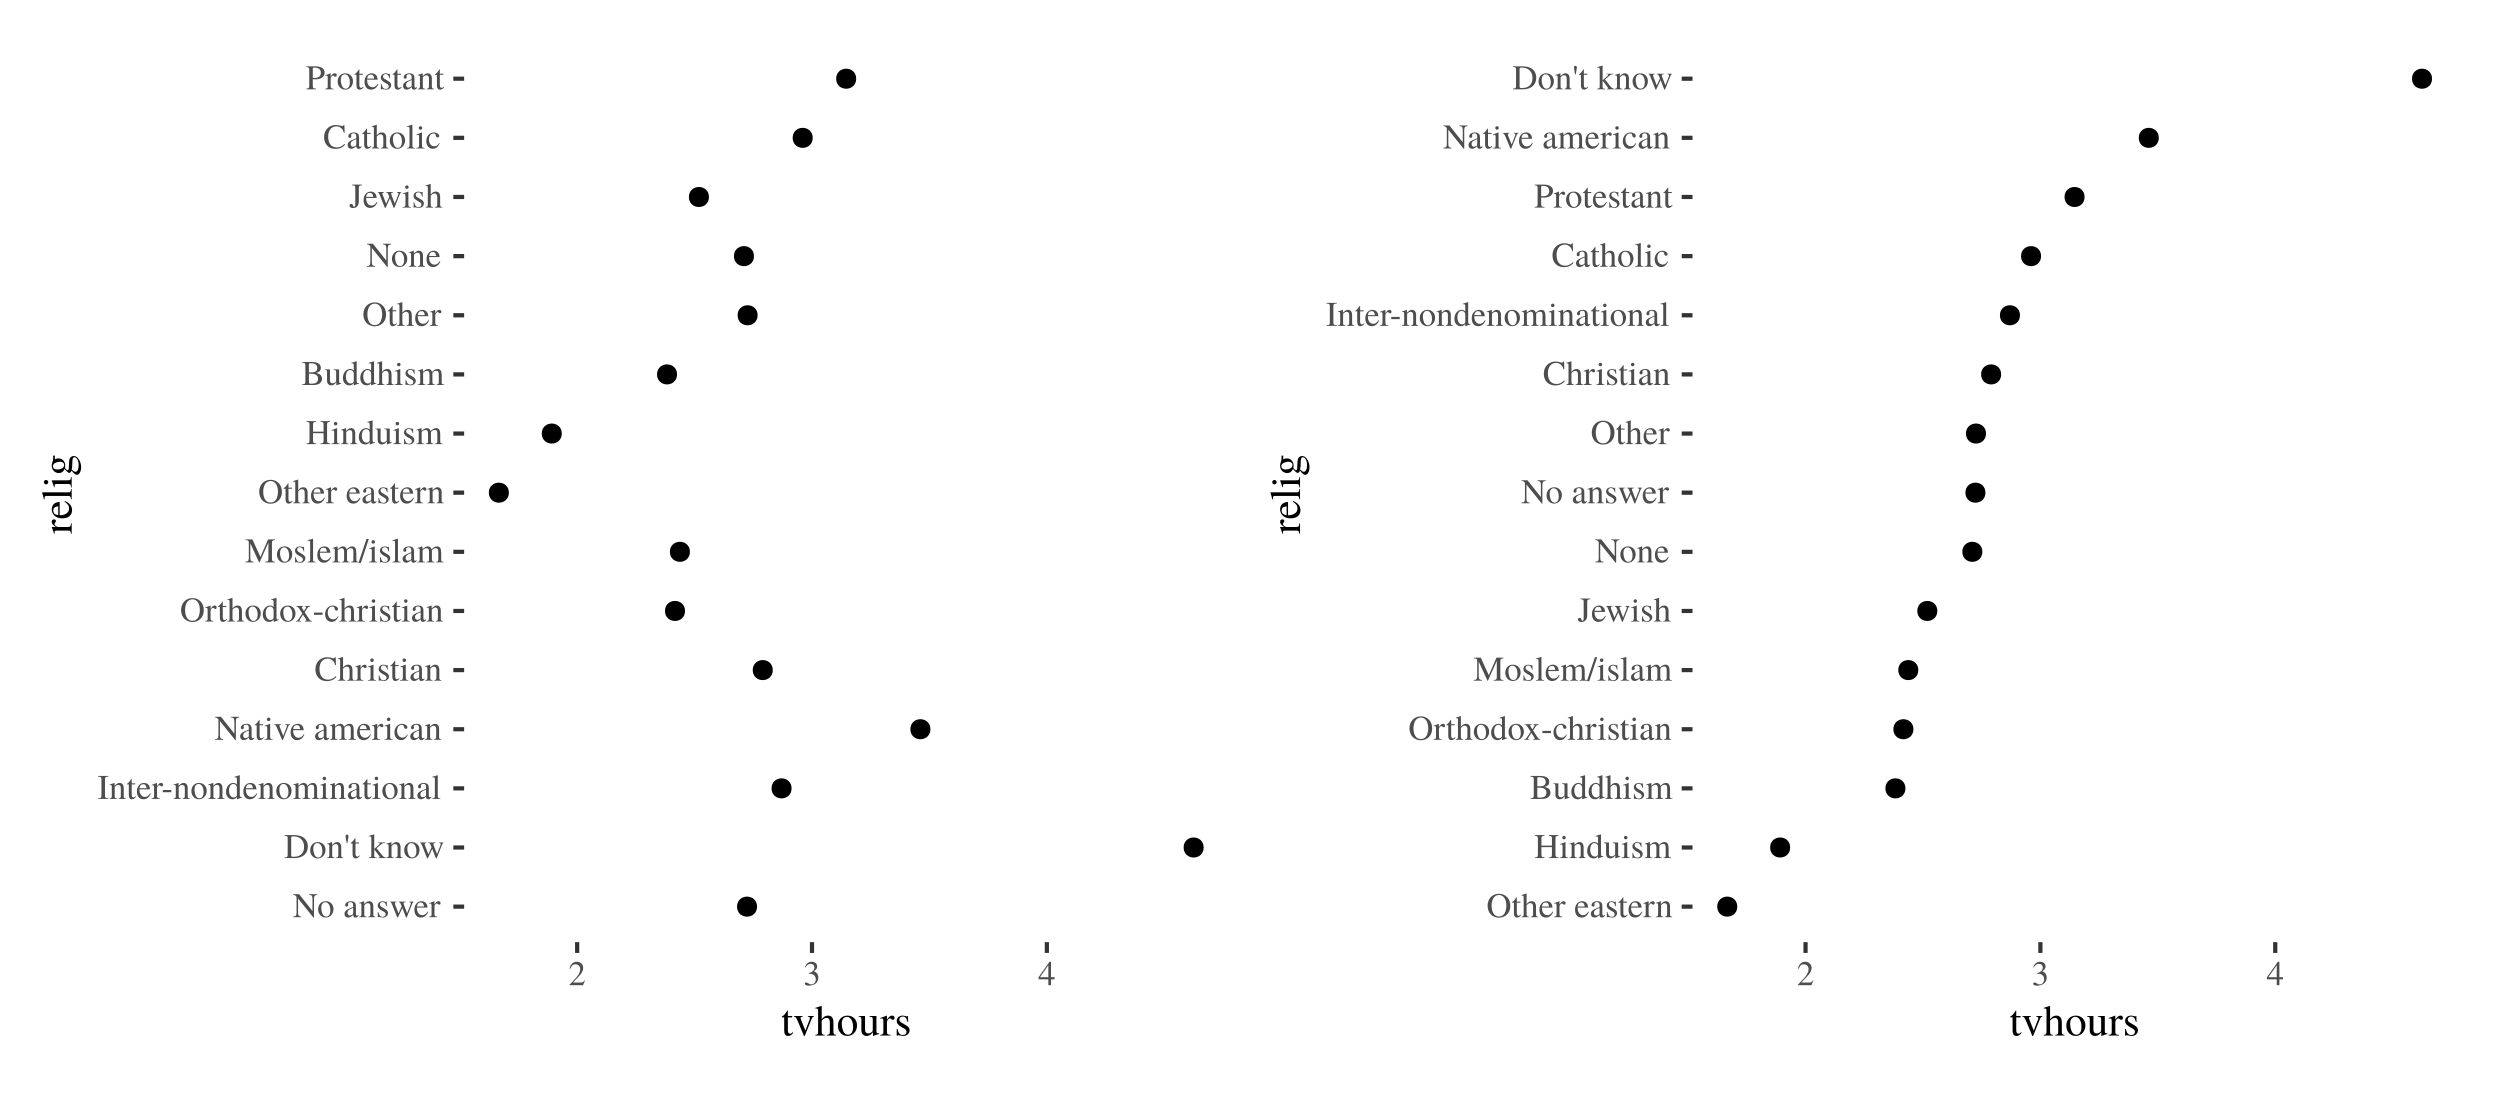 <?xml version="1.0" encoding="UTF-8"?>
<svg xmlns="http://www.w3.org/2000/svg" xmlns:xlink="http://www.w3.org/1999/xlink" width="576pt" height="252pt" viewBox="0 0 576 252" version="1.1">
<defs>
<g>
<symbol overflow="visible" id="glyph0-0">
<path style="stroke:none;" d=""/>
</symbol>
<symbol overflow="visible" id="glyph0-1">
<path style="stroke:none;" d="M 5.656 -5.141 L 5.656 -5.297 L 3.781 -5.297 L 3.781 -5.141 C 4.078 -5.125 4.188 -5.094 4.312 -5.016 C 4.469 -4.906 4.547 -4.609 4.547 -4.125 L 4.547 -1.422 L 1.469 -5.297 L 0.094 -5.297 L 0.094 -5.141 C 0.438 -5.141 0.547 -5.078 0.875 -4.703 L 0.875 -1.172 C 0.875 -0.359 0.766 -0.203 0.094 -0.156 L 0.094 0 L 1.969 0 L 1.969 -0.156 C 1.359 -0.188 1.219 -0.375 1.219 -1.172 L 1.219 -4.312 L 4.766 0.094 L 4.891 0.094 L 4.891 -4.125 C 4.891 -4.594 4.969 -4.891 5.125 -5 C 5.234 -5.078 5.359 -5.109 5.656 -5.141 Z M 5.656 -5.141 "/>
</symbol>
<symbol overflow="visible" id="glyph0-2">
<path style="stroke:none;" d="M 3.766 -1.875 C 3.766 -2.922 3.031 -3.688 2 -3.688 C 0.953 -3.688 0.234 -2.906 0.234 -1.812 C 0.234 -0.734 0.969 0.078 1.984 0.078 C 2.984 0.078 3.766 -0.766 3.766 -1.875 Z M 3.047 -1.594 C 3.047 -0.688 2.688 -0.141 2.078 -0.141 C 1.766 -0.141 1.469 -0.344 1.297 -0.656 C 1.078 -1.078 0.953 -1.625 0.953 -2.203 C 0.953 -2.953 1.328 -3.453 1.891 -3.453 C 2.562 -3.453 3.047 -2.688 3.047 -1.594 Z M 3.047 -1.594 "/>
</symbol>
<symbol overflow="visible" id="glyph0-3">
<path style="stroke:none;" d=""/>
</symbol>
<symbol overflow="visible" id="glyph0-4">
<path style="stroke:none;" d="M 3.531 -0.312 L 3.531 -0.531 C 3.406 -0.422 3.297 -0.375 3.188 -0.375 C 3 -0.375 2.938 -0.484 2.938 -0.844 L 2.938 -2.406 C 2.938 -2.812 2.906 -3.031 2.797 -3.219 C 2.625 -3.516 2.281 -3.688 1.797 -3.688 C 1.391 -3.688 1 -3.562 0.781 -3.391 C 0.578 -3.219 0.453 -2.984 0.453 -2.781 C 0.453 -2.594 0.594 -2.438 0.797 -2.438 C 0.984 -2.438 1.156 -2.594 1.156 -2.781 C 1.156 -2.812 1.141 -2.844 1.141 -2.906 C 1.125 -2.969 1.109 -3.047 1.109 -3.094 C 1.109 -3.312 1.375 -3.484 1.688 -3.484 C 2.078 -3.484 2.297 -3.25 2.297 -2.828 L 2.297 -2.344 C 1.062 -1.844 0.922 -1.781 0.578 -1.469 C 0.406 -1.312 0.297 -1.047 0.297 -0.781 C 0.297 -0.266 0.641 0.078 1.141 0.078 C 1.484 0.078 1.812 -0.094 2.297 -0.5 C 2.344 -0.078 2.484 0.078 2.812 0.078 C 3.094 0.078 3.25 -0.016 3.531 -0.312 Z M 2.297 -0.984 C 2.297 -0.734 2.25 -0.656 2.094 -0.562 C 1.891 -0.453 1.672 -0.391 1.5 -0.391 C 1.219 -0.391 1 -0.656 1 -1 L 1 -1.031 C 1 -1.5 1.328 -1.797 2.297 -2.141 Z M 2.297 -0.984 "/>
</symbol>
<symbol overflow="visible" id="glyph0-5">
<path style="stroke:none;" d="M 3.875 0 L 3.875 -0.125 C 3.484 -0.156 3.391 -0.25 3.391 -0.641 L 3.391 -2.484 C 3.391 -3.234 3.047 -3.688 2.453 -3.688 C 2.078 -3.688 1.828 -3.547 1.281 -3.031 L 1.281 -3.656 L 1.234 -3.688 C 0.844 -3.531 0.562 -3.453 0.125 -3.312 L 0.125 -3.188 C 0.172 -3.203 0.25 -3.219 0.344 -3.219 C 0.562 -3.219 0.641 -3.094 0.641 -2.703 L 0.641 -0.719 C 0.641 -0.266 0.547 -0.156 0.141 -0.125 L 0.141 0 L 1.844 0 L 1.844 -0.125 C 1.438 -0.156 1.312 -0.25 1.312 -0.531 L 1.312 -2.781 C 1.703 -3.141 1.875 -3.234 2.141 -3.234 C 2.531 -3.234 2.719 -2.984 2.719 -2.469 L 2.719 -0.797 C 2.719 -0.281 2.609 -0.156 2.219 -0.125 L 2.219 0 Z M 3.875 0 "/>
</symbol>
<symbol overflow="visible" id="glyph0-6">
<path style="stroke:none;" d="M 2.781 -0.938 C 2.781 -1.344 2.594 -1.609 2.109 -1.891 L 1.25 -2.406 C 1.031 -2.531 0.906 -2.734 0.906 -2.953 C 0.906 -3.281 1.156 -3.5 1.516 -3.5 C 1.969 -3.5 2.219 -3.234 2.406 -2.516 L 2.516 -2.516 L 2.484 -3.594 L 2.406 -3.594 L 2.391 -3.578 C 2.312 -3.531 2.297 -3.516 2.266 -3.516 C 2.219 -3.516 2.141 -3.531 2.062 -3.578 C 1.891 -3.641 1.703 -3.672 1.516 -3.672 C 0.859 -3.672 0.406 -3.266 0.406 -2.688 C 0.406 -2.234 0.656 -1.922 1.344 -1.531 L 1.812 -1.266 C 2.094 -1.109 2.219 -0.922 2.219 -0.672 C 2.219 -0.312 1.969 -0.094 1.562 -0.094 C 1.016 -0.094 0.734 -0.406 0.547 -1.219 L 0.422 -1.219 L 0.422 0.031 L 0.516 0.031 C 0.578 -0.047 0.609 -0.062 0.703 -0.062 C 0.797 -0.062 0.875 -0.047 1.078 0 C 1.297 0.047 1.5 0.078 1.656 0.078 C 2.266 0.078 2.781 -0.391 2.781 -0.938 Z M 2.781 -0.938 "/>
</symbol>
<symbol overflow="visible" id="glyph0-7">
<path style="stroke:none;" d="M 5.547 -3.484 L 5.547 -3.594 L 4.562 -3.594 L 4.562 -3.484 C 4.844 -3.422 4.922 -3.375 4.922 -3.234 C 4.922 -3.109 4.875 -2.922 4.781 -2.703 L 4.062 -0.922 L 3.391 -2.719 C 3.25 -3.094 3.25 -3.094 3.25 -3.188 C 3.25 -3.375 3.344 -3.422 3.719 -3.484 L 3.719 -3.594 L 2.094 -3.594 L 2.094 -3.484 C 2.391 -3.453 2.484 -3.359 2.641 -2.922 L 2.812 -2.484 L 2.078 -0.891 L 1.281 -2.969 C 1.25 -3.062 1.234 -3.141 1.234 -3.219 C 1.234 -3.391 1.344 -3.453 1.609 -3.484 L 1.609 -3.594 L 0.172 -3.594 L 0.172 -3.484 C 0.359 -3.469 0.422 -3.391 0.594 -2.969 L 1.672 -0.234 C 1.766 0 1.828 0.109 1.875 0.109 C 1.922 0.109 1.984 0.016 2.078 -0.203 L 2.969 -2.125 L 3.703 -0.234 C 3.812 0.062 3.844 0.109 3.891 0.109 C 3.953 0.109 3.984 0.047 4.125 -0.281 L 5.219 -3.047 C 5.375 -3.391 5.391 -3.422 5.547 -3.484 Z M 5.547 -3.484 "/>
</symbol>
<symbol overflow="visible" id="glyph0-8">
<path style="stroke:none;" d="M 3.391 -1.25 L 3.266 -1.312 C 2.875 -0.703 2.531 -0.469 2.031 -0.469 C 1.578 -0.469 1.25 -0.688 1.016 -1.109 C 0.859 -1.422 0.797 -1.703 0.781 -2.219 L 3.234 -2.219 C 3.172 -2.734 3.094 -2.969 2.891 -3.219 C 2.656 -3.516 2.281 -3.688 1.875 -3.688 C 0.875 -3.688 0.203 -2.875 0.203 -1.719 C 0.203 -0.609 0.781 0.078 1.703 0.078 C 2.469 0.078 3.062 -0.391 3.391 -1.25 Z M 2.422 -2.469 L 0.797 -2.469 C 0.875 -3.109 1.156 -3.391 1.641 -3.391 C 2.125 -3.391 2.312 -3.172 2.422 -2.469 Z M 2.422 -2.469 "/>
</symbol>
<symbol overflow="visible" id="glyph0-9">
<path style="stroke:none;" d="M 2.688 -3.25 C 2.688 -3.516 2.516 -3.688 2.234 -3.688 C 1.906 -3.688 1.672 -3.5 1.281 -2.922 L 1.281 -3.656 L 1.234 -3.688 C 0.812 -3.5 0.531 -3.406 0.062 -3.25 L 0.062 -3.125 C 0.172 -3.141 0.234 -3.156 0.344 -3.156 C 0.531 -3.156 0.609 -3.031 0.609 -2.672 L 0.609 -0.672 C 0.609 -0.266 0.547 -0.219 0.047 -0.125 L 0.047 0 L 1.953 0 L 1.953 -0.125 C 1.422 -0.141 1.281 -0.266 1.281 -0.719 L 1.281 -2.516 C 1.281 -2.781 1.625 -3.172 1.844 -3.172 C 1.891 -3.172 1.953 -3.141 2.047 -3.062 C 2.172 -2.938 2.266 -2.891 2.375 -2.891 C 2.562 -2.891 2.688 -3.031 2.688 -3.25 Z M 2.688 -3.25 "/>
</symbol>
<symbol overflow="visible" id="glyph0-10">
<path style="stroke:none;" d="M 5.484 -2.672 C 5.484 -3.391 5.234 -4.016 4.797 -4.453 C 4.25 -5.016 3.391 -5.297 2.281 -5.297 L 0.125 -5.297 L 0.125 -5.141 C 0.766 -5.094 0.828 -5.016 0.828 -4.422 L 0.828 -0.875 C 0.828 -0.297 0.734 -0.188 0.125 -0.156 L 0.125 0 L 2.406 0 C 3.328 0 4.172 -0.266 4.656 -0.719 C 5.188 -1.188 5.484 -1.891 5.484 -2.672 Z M 4.609 -2.609 C 4.609 -1.672 4.281 -1 3.625 -0.625 C 3.219 -0.391 2.766 -0.297 2.062 -0.297 C 1.75 -0.297 1.641 -0.375 1.641 -0.625 L 1.641 -4.688 C 1.641 -4.938 1.734 -5 2.062 -5 C 2.75 -5 3.266 -4.875 3.656 -4.594 C 4.281 -4.172 4.609 -3.484 4.609 -2.609 Z M 4.609 -2.609 "/>
</symbol>
<symbol overflow="visible" id="glyph0-11">
<path style="stroke:none;" d="M 1.062 -5.094 C 1.062 -5.266 0.906 -5.406 0.734 -5.406 C 0.531 -5.406 0.391 -5.266 0.391 -5.078 C 0.391 -4.953 0.5 -4.172 0.641 -3.453 L 0.812 -3.453 L 0.859 -3.766 C 0.984 -4.375 1.062 -4.859 1.062 -5.094 Z M 1.062 -5.094 "/>
</symbol>
<symbol overflow="visible" id="glyph0-12">
<path style="stroke:none;" d="M 2.234 -0.531 L 2.125 -0.609 C 1.953 -0.406 1.828 -0.344 1.641 -0.344 C 1.359 -0.344 1.234 -0.547 1.234 -1.062 L 1.234 -3.344 L 2.047 -3.344 L 2.047 -3.594 L 1.234 -3.594 L 1.234 -4.531 C 1.234 -4.609 1.219 -4.625 1.172 -4.625 C 1.125 -4.547 1.078 -4.484 1.016 -4.406 C 0.719 -3.969 0.453 -3.672 0.234 -3.547 C 0.156 -3.5 0.109 -3.453 0.109 -3.406 C 0.109 -3.375 0.109 -3.359 0.141 -3.344 L 0.562 -3.344 L 0.562 -0.938 C 0.562 -0.266 0.797 0.078 1.266 0.078 C 1.656 0.078 1.969 -0.109 2.234 -0.531 Z M 2.234 -0.531 "/>
</symbol>
<symbol overflow="visible" id="glyph0-13">
<path style="stroke:none;" d="M 4.047 0 L 4.047 -0.125 C 3.688 -0.141 3.438 -0.297 3.109 -0.703 L 1.875 -2.25 L 2.109 -2.469 C 2.688 -3 3.172 -3.375 3.406 -3.438 C 3.531 -3.469 3.641 -3.484 3.781 -3.484 L 3.844 -3.484 L 3.844 -3.594 L 2.203 -3.594 L 2.203 -3.484 C 2.516 -3.484 2.609 -3.453 2.609 -3.344 C 2.609 -3.266 2.531 -3.156 2.422 -3.062 L 1.328 -2.094 L 1.328 -5.453 L 1.297 -5.469 L 0.297 -5.172 L 0.062 -5.109 L 0.062 -4.984 C 0.156 -4.984 0.234 -5 0.312 -5 C 0.578 -5 0.656 -4.891 0.656 -4.516 L 0.656 -0.656 C 0.656 -0.234 0.625 -0.219 0.062 -0.125 L 0.062 0 L 1.922 0 L 1.922 -0.125 L 1.766 -0.125 C 1.453 -0.141 1.328 -0.25 1.328 -0.531 L 1.328 -2.016 L 2.453 -0.516 L 2.469 -0.484 C 2.484 -0.453 2.5 -0.438 2.531 -0.406 C 2.594 -0.328 2.609 -0.281 2.609 -0.234 C 2.609 -0.172 2.547 -0.125 2.453 -0.125 L 2.297 -0.125 L 2.297 0 Z M 4.047 0 "/>
</symbol>
<symbol overflow="visible" id="glyph0-14">
<path style="stroke:none;" d="M 2.516 0 L 2.516 -0.156 C 1.859 -0.172 1.734 -0.281 1.734 -0.875 L 1.734 -4.422 C 1.734 -5.016 1.844 -5.109 2.516 -5.141 L 2.516 -5.297 L 0.141 -5.297 L 0.141 -5.141 C 0.828 -5.109 0.922 -5.016 0.922 -4.422 L 0.922 -0.875 C 0.922 -0.266 0.812 -0.172 0.141 -0.156 L 0.141 0 Z M 2.516 0 "/>
</symbol>
<symbol overflow="visible" id="glyph0-15">
<path style="stroke:none;" d="M 2.281 -1.547 L 2.281 -2.062 L 0.312 -2.062 L 0.312 -1.547 Z M 2.281 -1.547 "/>
</symbol>
<symbol overflow="visible" id="glyph0-16">
<path style="stroke:none;" d="M 3.922 -0.344 L 3.922 -0.469 C 3.781 -0.453 3.766 -0.453 3.75 -0.453 C 3.453 -0.453 3.391 -0.547 3.391 -0.906 L 3.391 -5.453 L 3.359 -5.469 C 2.969 -5.328 2.688 -5.25 2.172 -5.109 L 2.172 -4.984 C 2.234 -4.984 2.281 -4.984 2.359 -4.984 C 2.641 -4.984 2.719 -4.906 2.719 -4.578 L 2.719 -3.344 C 2.422 -3.594 2.203 -3.688 1.875 -3.688 C 0.953 -3.688 0.219 -2.781 0.219 -1.641 C 0.219 -0.609 0.812 0.078 1.703 0.078 C 2.141 0.078 2.453 -0.078 2.719 -0.453 L 2.719 0.062 L 2.75 0.078 Z M 2.719 -0.812 C 2.719 -0.766 2.656 -0.656 2.578 -0.578 C 2.438 -0.422 2.234 -0.344 2.016 -0.344 C 1.344 -0.344 0.906 -0.969 0.906 -1.953 C 0.906 -2.859 1.297 -3.453 1.906 -3.453 C 2.328 -3.453 2.719 -3.078 2.719 -2.656 Z M 2.719 -0.812 "/>
</symbol>
<symbol overflow="visible" id="glyph0-17">
<path style="stroke:none;" d="M 6.203 0 L 6.203 -0.125 L 5.984 -0.141 C 5.75 -0.156 5.641 -0.297 5.641 -0.609 L 5.641 -2.25 C 5.641 -3.203 5.328 -3.688 4.719 -3.688 C 4.25 -3.688 3.844 -3.469 3.422 -3.016 C 3.266 -3.469 3 -3.688 2.562 -3.688 C 2.219 -3.688 1.984 -3.562 1.328 -3.062 L 1.328 -3.656 L 1.266 -3.688 C 0.859 -3.531 0.594 -3.438 0.156 -3.312 L 0.156 -3.188 C 0.25 -3.203 0.312 -3.219 0.406 -3.219 C 0.609 -3.219 0.688 -3.094 0.688 -2.703 L 0.688 -0.688 C 0.688 -0.25 0.578 -0.125 0.125 -0.125 L 0.125 0 L 1.906 0 L 1.906 -0.125 C 1.484 -0.141 1.359 -0.219 1.359 -0.531 L 1.359 -2.797 C 1.359 -2.797 1.422 -2.891 1.484 -2.938 C 1.688 -3.125 2.031 -3.266 2.297 -3.266 C 2.656 -3.266 2.828 -2.984 2.828 -2.422 L 2.828 -0.688 C 2.828 -0.234 2.75 -0.156 2.281 -0.125 L 2.281 0 L 4.078 0 L 4.078 -0.125 C 3.625 -0.125 3.5 -0.266 3.5 -0.766 L 3.5 -2.781 C 3.75 -3.125 4.016 -3.266 4.375 -3.266 C 4.828 -3.266 4.969 -3.047 4.969 -2.391 L 4.969 -0.703 C 4.969 -0.234 4.906 -0.172 4.453 -0.125 L 4.453 0 Z M 6.203 0 "/>
</symbol>
<symbol overflow="visible" id="glyph0-18">
<path style="stroke:none;" d="M 2.031 0 L 2.031 -0.125 C 1.5 -0.156 1.438 -0.234 1.438 -0.812 L 1.438 -3.656 L 1.406 -3.688 L 0.156 -3.234 L 0.156 -3.125 L 0.219 -3.125 C 0.312 -3.141 0.422 -3.156 0.5 -3.156 C 0.688 -3.156 0.766 -3.031 0.766 -2.672 L 0.766 -0.812 C 0.766 -0.234 0.688 -0.156 0.125 -0.125 L 0.125 0 Z M 1.5 -4.719 C 1.5 -4.938 1.328 -5.125 1.094 -5.125 C 0.875 -5.125 0.688 -4.938 0.688 -4.719 C 0.688 -4.484 0.875 -4.312 1.094 -4.312 C 1.328 -4.312 1.5 -4.484 1.5 -4.719 Z M 1.5 -4.719 "/>
</symbol>
<symbol overflow="visible" id="glyph0-19">
<path style="stroke:none;" d="M 2.062 0 L 2.062 -0.125 C 1.547 -0.156 1.453 -0.234 1.453 -0.672 L 1.453 -5.453 L 1.422 -5.469 C 1.016 -5.328 0.703 -5.25 0.156 -5.109 L 0.156 -4.984 L 0.203 -4.984 C 0.281 -4.984 0.391 -5 0.453 -5 C 0.703 -5 0.781 -4.891 0.781 -4.516 L 0.781 -0.703 C 0.781 -0.266 0.672 -0.156 0.172 -0.125 L 0.172 0 Z M 2.062 0 "/>
</symbol>
<symbol overflow="visible" id="glyph0-20">
<path style="stroke:none;" d="M 3.812 -3.484 L 3.812 -3.594 L 2.703 -3.594 L 2.703 -3.484 C 2.953 -3.453 3.078 -3.375 3.078 -3.219 C 3.078 -3.141 3.062 -3.062 3.031 -2.984 L 2.234 -0.906 L 1.422 -2.953 C 1.375 -3.078 1.359 -3.188 1.359 -3.25 C 1.359 -3.406 1.438 -3.453 1.719 -3.484 L 1.719 -3.594 L 0.156 -3.594 L 0.156 -3.484 C 0.453 -3.469 0.516 -3.391 0.875 -2.562 L 1.844 -0.266 C 1.859 -0.219 1.875 -0.156 1.906 -0.094 C 1.953 0.047 2 0.109 2.047 0.109 C 2.094 0.109 2.156 0.016 2.266 -0.281 L 3.297 -2.859 C 3.531 -3.406 3.578 -3.453 3.812 -3.484 Z M 3.812 -3.484 "/>
</symbol>
<symbol overflow="visible" id="glyph0-21">
<path style="stroke:none;" d="M 3.297 -1.172 L 3.188 -1.25 C 2.797 -0.688 2.516 -0.5 2.062 -0.5 C 1.312 -0.5 0.812 -1.141 0.812 -2.062 C 0.812 -2.891 1.25 -3.453 1.906 -3.453 C 2.188 -3.453 2.297 -3.359 2.375 -3.062 L 2.422 -2.891 C 2.484 -2.656 2.625 -2.516 2.812 -2.516 C 3.016 -2.516 3.188 -2.672 3.188 -2.859 C 3.188 -3.297 2.625 -3.688 1.953 -3.688 C 1.578 -3.688 1.188 -3.531 0.875 -3.266 C 0.438 -2.906 0.203 -2.359 0.203 -1.703 C 0.203 -0.656 0.828 0.078 1.719 0.078 C 2.062 0.078 2.375 -0.031 2.641 -0.25 C 2.875 -0.453 3.047 -0.688 3.297 -1.172 Z M 3.297 -1.172 "/>
</symbol>
<symbol overflow="visible" id="glyph0-22">
<path style="stroke:none;" d="M 5.062 -0.906 L 4.922 -1.047 C 4.328 -0.484 3.797 -0.234 3.141 -0.234 C 2.656 -0.234 2.219 -0.391 1.891 -0.656 C 1.422 -1.062 1.156 -1.781 1.156 -2.703 C 1.156 -4.156 1.891 -5.094 3.062 -5.094 C 3.516 -5.094 3.922 -4.922 4.25 -4.594 C 4.5 -4.344 4.625 -4.125 4.781 -3.594 L 4.953 -3.594 L 4.891 -5.406 L 4.719 -5.406 C 4.672 -5.234 4.547 -5.141 4.391 -5.141 C 4.312 -5.141 4.203 -5.172 4.078 -5.219 C 3.688 -5.344 3.281 -5.406 2.891 -5.406 C 2.281 -5.406 1.641 -5.172 1.156 -4.781 C 0.547 -4.266 0.219 -3.516 0.219 -2.594 C 0.219 -0.969 1.281 0.109 2.875 0.109 C 3.781 0.109 4.578 -0.25 5.062 -0.906 Z M 5.062 -0.906 "/>
</symbol>
<symbol overflow="visible" id="glyph0-23">
<path style="stroke:none;" d="M 3.891 0 L 3.891 -0.125 C 3.469 -0.203 3.422 -0.266 3.422 -0.812 L 3.422 -2.406 C 3.422 -3.25 3.078 -3.688 2.438 -3.688 C 1.953 -3.688 1.625 -3.484 1.25 -3.016 L 1.25 -5.438 L 1.219 -5.469 C 0.938 -5.375 0.75 -5.297 0.297 -5.172 L 0.078 -5.109 L 0.078 -4.984 C 0.109 -4.984 0.141 -4.984 0.172 -4.984 C 0.516 -4.984 0.578 -4.922 0.578 -4.578 L 0.578 -0.812 C 0.578 -0.25 0.531 -0.188 0.078 -0.125 L 0.078 0 L 1.797 0 L 1.797 -0.125 C 1.344 -0.172 1.25 -0.266 1.25 -0.812 L 1.25 -2.75 C 1.594 -3.109 1.828 -3.25 2.141 -3.25 C 2.547 -3.25 2.75 -2.953 2.75 -2.406 L 2.75 -0.812 C 2.75 -0.266 2.656 -0.172 2.203 -0.125 L 2.203 0 Z M 3.891 0 "/>
</symbol>
<symbol overflow="visible" id="glyph0-24">
<path style="stroke:none;" d="M 5.5 -2.609 C 5.5 -3.406 5.266 -4.094 4.828 -4.562 C 4.328 -5.125 3.656 -5.406 2.891 -5.406 C 1.359 -5.406 0.266 -4.25 0.266 -2.641 C 0.266 -1.891 0.531 -1.172 0.953 -0.703 C 1.422 -0.203 2.141 0.109 2.844 0.109 C 4.422 0.109 5.5 -1.016 5.5 -2.609 Z M 4.594 -2.625 C 4.594 -2.156 4.484 -1.594 4.328 -1.188 C 4.25 -0.984 4.125 -0.781 3.938 -0.594 C 3.656 -0.312 3.297 -0.172 2.875 -0.172 C 2.5 -0.172 2.141 -0.312 1.859 -0.562 C 1.453 -0.938 1.188 -1.75 1.188 -2.625 C 1.188 -3.453 1.406 -4.219 1.75 -4.594 C 2.062 -4.938 2.453 -5.125 2.891 -5.125 C 3.25 -5.125 3.625 -4.969 3.906 -4.719 C 4.344 -4.328 4.594 -3.578 4.594 -2.625 Z M 4.594 -2.625 "/>
</symbol>
<symbol overflow="visible" id="glyph0-25">
<path style="stroke:none;" d="M 3.828 0 L 3.828 -0.125 C 3.578 -0.125 3.422 -0.25 3.172 -0.594 L 2.156 -2.172 L 2.812 -3.125 C 2.969 -3.344 3.203 -3.469 3.469 -3.484 L 3.469 -3.594 L 2.203 -3.594 L 2.203 -3.484 C 2.438 -3.469 2.516 -3.422 2.516 -3.297 C 2.516 -3.203 2.422 -3.031 2.219 -2.781 C 2.188 -2.734 2.094 -2.594 1.984 -2.438 L 1.875 -2.594 C 1.641 -2.922 1.5 -3.203 1.5 -3.297 C 1.5 -3.422 1.609 -3.469 1.844 -3.484 L 1.844 -3.594 L 0.188 -3.594 L 0.188 -3.484 L 0.266 -3.484 C 0.5 -3.484 0.625 -3.375 0.875 -3 L 1.625 -1.844 L 0.719 -0.531 C 0.484 -0.203 0.406 -0.141 0.141 -0.125 L 0.141 0 L 1.297 0 L 1.297 -0.125 C 1.078 -0.125 0.969 -0.156 0.969 -0.266 C 0.969 -0.312 1.031 -0.438 1.141 -0.594 L 1.766 -1.578 L 2.5 -0.453 C 2.531 -0.406 2.547 -0.359 2.547 -0.312 C 2.547 -0.172 2.484 -0.141 2.219 -0.125 L 2.219 0 Z M 3.828 0 "/>
</symbol>
<symbol overflow="visible" id="glyph0-26">
<path style="stroke:none;" d="M 6.906 0 L 6.906 -0.156 C 6.312 -0.188 6.203 -0.297 6.203 -0.875 L 6.203 -4.422 C 6.203 -4.984 6.312 -5.094 6.906 -5.141 L 6.906 -5.297 L 5.312 -5.297 L 3.547 -1.25 L 1.703 -5.297 L 0.109 -5.297 L 0.109 -5.141 C 0.766 -5.109 0.875 -5.016 0.875 -4.422 L 0.875 -1.172 C 0.875 -0.359 0.766 -0.203 0.094 -0.156 L 0.094 0 L 1.969 0 L 1.969 -0.156 C 1.359 -0.188 1.219 -0.375 1.219 -1.172 L 1.219 -4.406 L 3.234 0 L 3.344 0 L 5.391 -4.578 L 5.391 -0.953 C 5.391 -0.297 5.297 -0.188 4.656 -0.156 L 4.656 0 Z M 6.906 0 "/>
</symbol>
<symbol overflow="visible" id="glyph0-27">
<path style="stroke:none;" d="M 2.297 -5.406 L 1.766 -5.406 L -0.078 0.109 L 0.469 0.109 Z M 2.297 -5.406 "/>
</symbol>
<symbol overflow="visible" id="glyph0-28">
<path style="stroke:none;" d="M 5.609 0 L 5.609 -0.156 C 5.016 -0.203 4.906 -0.297 4.906 -0.875 L 4.906 -4.422 C 4.906 -5 5 -5.094 5.609 -5.141 L 5.609 -5.297 L 3.391 -5.297 L 3.391 -5.141 C 4.016 -5.094 4.094 -5 4.094 -4.422 L 4.094 -2.875 L 1.672 -2.875 L 1.672 -4.422 C 1.672 -5 1.766 -5.094 2.375 -5.141 L 2.375 -5.297 L 0.156 -5.297 L 0.156 -5.141 C 0.766 -5.094 0.859 -5 0.859 -4.422 L 0.859 -0.953 C 0.859 -0.281 0.781 -0.188 0.156 -0.156 L 0.156 0 L 2.375 0 L 2.375 -0.156 C 1.781 -0.203 1.672 -0.297 1.672 -0.875 L 1.672 -2.516 L 4.094 -2.516 L 4.094 -0.953 C 4.094 -0.281 4.016 -0.188 3.391 -0.156 L 3.391 0 Z M 5.609 0 "/>
</symbol>
<symbol overflow="visible" id="glyph0-29">
<path style="stroke:none;" d="M 3.828 -0.281 L 3.828 -0.406 L 3.797 -0.406 C 3.422 -0.406 3.344 -0.484 3.344 -0.859 L 3.344 -3.594 L 2.078 -3.594 L 2.078 -3.469 C 2.562 -3.438 2.656 -3.359 2.656 -2.953 L 2.656 -1.078 C 2.656 -0.859 2.625 -0.75 2.531 -0.672 C 2.297 -0.484 2.062 -0.391 1.812 -0.391 C 1.5 -0.391 1.234 -0.656 1.234 -0.984 L 1.234 -3.594 L 0.078 -3.594 L 0.078 -3.484 C 0.453 -3.469 0.562 -3.344 0.562 -2.969 L 0.562 -0.953 C 0.562 -0.328 0.953 0.078 1.531 0.078 C 1.828 0.078 2.141 -0.047 2.359 -0.266 L 2.703 -0.609 L 2.703 0.062 L 2.734 0.078 C 3.141 -0.094 3.422 -0.172 3.828 -0.281 Z M 3.828 -0.281 "/>
</symbol>
<symbol overflow="visible" id="glyph0-30">
<path style="stroke:none;" d="M 4.75 -1.438 C 4.75 -1.797 4.594 -2.109 4.359 -2.344 C 4.109 -2.562 3.891 -2.656 3.375 -2.781 C 3.797 -2.891 3.953 -2.969 4.156 -3.141 C 4.359 -3.312 4.469 -3.609 4.469 -3.938 C 4.469 -4.828 3.766 -5.297 2.375 -5.297 L 0.141 -5.297 L 0.141 -5.141 C 0.812 -5.109 0.906 -5.016 0.906 -4.422 L 0.906 -0.875 C 0.906 -0.281 0.797 -0.172 0.141 -0.156 L 0.141 0 L 2.812 0 C 3.438 0 4 -0.172 4.297 -0.438 C 4.578 -0.703 4.75 -1.062 4.75 -1.438 Z M 3.828 -1.438 C 3.828 -1 3.656 -0.688 3.344 -0.5 C 3.078 -0.359 2.75 -0.297 2.219 -0.297 C 1.828 -0.297 1.719 -0.375 1.719 -0.625 L 1.719 -2.609 C 2.5 -2.609 2.859 -2.562 3.156 -2.453 C 3.609 -2.25 3.828 -1.938 3.828 -1.438 Z M 3.656 -3.906 C 3.656 -3.281 3.234 -2.922 2.484 -2.922 L 1.719 -2.922 L 1.719 -4.766 C 1.719 -4.922 1.781 -5 1.891 -5 L 2.25 -5 C 3.172 -5 3.656 -4.609 3.656 -3.906 Z M 3.656 -3.906 "/>
</symbol>
<symbol overflow="visible" id="glyph0-31">
<path style="stroke:none;" d="M 2.953 -5.141 L 2.953 -5.297 L 0.656 -5.297 L 0.656 -5.141 C 1.312 -5.094 1.406 -5.016 1.406 -4.422 L 1.406 -0.719 C 1.406 -0.359 1.312 -0.188 1.109 -0.188 C 0.984 -0.188 0.938 -0.25 0.891 -0.453 C 0.812 -0.734 0.688 -0.859 0.469 -0.859 C 0.25 -0.859 0.078 -0.688 0.078 -0.469 C 0.078 -0.125 0.406 0.109 0.875 0.109 C 1.734 0.109 2.219 -0.469 2.219 -1.469 L 2.219 -4.422 C 2.219 -5.016 2.312 -5.094 2.953 -5.141 Z M 2.953 -5.141 "/>
</symbol>
<symbol overflow="visible" id="glyph0-32">
<path style="stroke:none;" d="M 4.344 -3.844 C 4.344 -4.188 4.219 -4.484 4.016 -4.719 C 3.688 -5.078 2.984 -5.297 2.234 -5.297 L 0.125 -5.297 L 0.125 -5.141 C 0.719 -5.078 0.797 -5 0.797 -4.422 L 0.797 -0.953 C 0.797 -0.281 0.734 -0.203 0.125 -0.156 L 0.125 0 L 2.375 0 L 2.375 -0.156 C 1.734 -0.172 1.609 -0.281 1.609 -0.875 L 1.609 -2.328 C 1.828 -2.312 1.953 -2.297 2.172 -2.297 C 2.797 -2.297 3.219 -2.391 3.562 -2.578 C 4.047 -2.828 4.344 -3.312 4.344 -3.844 Z M 3.469 -3.797 C 3.469 -3.031 2.984 -2.625 2.078 -2.625 C 1.906 -2.625 1.797 -2.625 1.609 -2.641 L 1.609 -4.734 C 1.609 -4.938 1.672 -5 1.891 -5 C 2.969 -5 3.469 -4.625 3.469 -3.797 Z M 3.469 -3.797 "/>
</symbol>
<symbol overflow="visible" id="glyph0-33">
<path style="stroke:none;" d="M 3.797 -1.094 L 3.703 -1.141 C 3.406 -0.688 3.297 -0.609 2.938 -0.609 L 1.031 -0.609 L 2.375 -2.016 C 3.078 -2.766 3.391 -3.375 3.391 -3.984 C 3.391 -4.797 2.75 -5.406 1.906 -5.406 C 1.469 -5.406 1.062 -5.234 0.766 -4.906 C 0.5 -4.641 0.391 -4.391 0.25 -3.812 L 0.422 -3.781 C 0.734 -4.562 1.031 -4.812 1.578 -4.812 C 2.25 -4.812 2.703 -4.359 2.703 -3.688 C 2.703 -3.062 2.344 -2.312 1.656 -1.609 L 0.234 -0.094 L 0.234 0 L 3.359 0 Z M 3.797 -1.094 "/>
</symbol>
<symbol overflow="visible" id="glyph0-34">
<path style="stroke:none;" d="M 3.453 -1.75 C 3.453 -2.156 3.328 -2.531 3.094 -2.781 C 2.938 -2.953 2.781 -3.062 2.438 -3.203 C 2.984 -3.578 3.188 -3.875 3.188 -4.312 C 3.188 -4.953 2.672 -5.406 1.938 -5.406 C 1.531 -5.406 1.188 -5.266 0.891 -5.016 C 0.656 -4.797 0.531 -4.594 0.359 -4.109 L 0.484 -4.078 C 0.812 -4.656 1.172 -4.922 1.672 -4.922 C 2.188 -4.922 2.547 -4.578 2.547 -4.078 C 2.547 -3.781 2.438 -3.5 2.234 -3.297 C 1.984 -3.062 1.766 -2.938 1.219 -2.75 L 1.219 -2.641 C 1.703 -2.641 1.875 -2.625 2.078 -2.547 C 2.562 -2.375 2.875 -1.922 2.875 -1.375 C 2.875 -0.703 2.422 -0.172 1.828 -0.172 C 1.609 -0.172 1.453 -0.234 1.156 -0.422 C 0.922 -0.562 0.781 -0.625 0.641 -0.625 C 0.469 -0.625 0.344 -0.516 0.344 -0.344 C 0.344 -0.062 0.688 0.109 1.25 0.109 C 1.859 0.109 2.5 -0.094 2.875 -0.422 C 3.25 -0.75 3.453 -1.219 3.453 -1.75 Z M 3.453 -1.75 "/>
</symbol>
<symbol overflow="visible" id="glyph0-35">
<path style="stroke:none;" d="M 3.781 -1.344 L 3.781 -1.844 L 2.953 -1.844 L 2.953 -5.406 L 2.609 -5.406 L 0.094 -1.844 L 0.094 -1.344 L 2.344 -1.344 L 2.344 0 L 2.953 0 L 2.953 -1.344 Z M 2.344 -1.844 L 0.422 -1.844 L 2.344 -4.594 Z M 2.344 -1.844 "/>
</symbol>
<symbol overflow="visible" id="glyph1-0">
<path style="stroke:none;" d=""/>
</symbol>
<symbol overflow="visible" id="glyph1-1">
<path style="stroke:none;" d="M 2.797 -0.656 L 2.656 -0.766 C 2.438 -0.516 2.281 -0.422 2.062 -0.422 C 1.688 -0.422 1.547 -0.688 1.547 -1.312 L 1.547 -4.188 L 2.547 -4.188 L 2.547 -4.5 L 1.547 -4.5 L 1.547 -5.656 C 1.547 -5.766 1.516 -5.797 1.469 -5.797 C 1.406 -5.688 1.344 -5.594 1.266 -5.516 C 0.906 -4.953 0.562 -4.594 0.297 -4.438 C 0.188 -4.375 0.125 -4.312 0.125 -4.25 C 0.125 -4.219 0.141 -4.203 0.172 -4.188 L 0.703 -4.188 L 0.703 -1.172 C 0.703 -0.328 1 0.094 1.578 0.094 C 2.078 0.094 2.453 -0.141 2.797 -0.656 Z M 2.797 -0.656 "/>
</symbol>
<symbol overflow="visible" id="glyph1-2">
<path style="stroke:none;" d="M 4.766 -4.344 L 4.766 -4.5 L 3.375 -4.5 L 3.375 -4.344 C 3.703 -4.312 3.844 -4.219 3.844 -4.031 C 3.844 -3.938 3.828 -3.828 3.797 -3.734 L 2.797 -1.141 L 1.781 -3.703 C 1.719 -3.844 1.688 -3.984 1.688 -4.062 C 1.688 -4.25 1.797 -4.312 2.156 -4.344 L 2.156 -4.5 L 0.188 -4.5 L 0.188 -4.344 C 0.562 -4.328 0.641 -4.234 1.094 -3.203 L 2.297 -0.328 C 2.312 -0.266 2.344 -0.203 2.375 -0.125 C 2.438 0.062 2.5 0.141 2.562 0.141 C 2.625 0.141 2.688 0.016 2.844 -0.359 L 4.125 -3.562 C 4.406 -4.25 4.469 -4.312 4.766 -4.344 Z M 4.766 -4.344 "/>
</symbol>
<symbol overflow="visible" id="glyph1-3">
<path style="stroke:none;" d="M 4.875 0 L 4.875 -0.156 C 4.328 -0.25 4.266 -0.328 4.266 -1.016 L 4.266 -3.016 C 4.266 -4.062 3.844 -4.594 3.047 -4.594 C 2.453 -4.594 2.031 -4.359 1.562 -3.766 L 1.562 -6.797 L 1.516 -6.828 C 1.188 -6.703 0.938 -6.625 0.375 -6.469 L 0.094 -6.391 L 0.094 -6.234 C 0.141 -6.234 0.172 -6.234 0.219 -6.234 C 0.656 -6.234 0.734 -6.156 0.734 -5.734 L 0.734 -1.016 C 0.734 -0.312 0.672 -0.234 0.094 -0.156 L 0.094 0 L 2.25 0 L 2.25 -0.156 C 1.672 -0.203 1.562 -0.328 1.562 -1.016 L 1.562 -3.438 C 1.984 -3.891 2.297 -4.062 2.688 -4.062 C 3.188 -4.062 3.438 -3.703 3.438 -3 L 3.438 -1.016 C 3.438 -0.344 3.328 -0.203 2.75 -0.156 L 2.75 0 Z M 4.875 0 "/>
</symbol>
<symbol overflow="visible" id="glyph1-4">
<path style="stroke:none;" d="M 4.703 -2.344 C 4.703 -3.656 3.781 -4.594 2.5 -4.594 C 1.203 -4.594 0.297 -3.641 0.297 -2.266 C 0.297 -0.906 1.219 0.094 2.484 0.094 C 3.734 0.094 4.703 -0.953 4.703 -2.344 Z M 3.797 -1.984 C 3.797 -0.859 3.344 -0.188 2.594 -0.188 C 2.203 -0.188 1.844 -0.422 1.625 -0.812 C 1.344 -1.344 1.188 -2.047 1.188 -2.75 C 1.188 -3.703 1.656 -4.312 2.375 -4.312 C 3.203 -4.312 3.797 -3.359 3.797 -1.984 Z M 3.797 -1.984 "/>
</symbol>
<symbol overflow="visible" id="glyph1-5">
<path style="stroke:none;" d="M 4.797 -0.359 L 4.797 -0.5 L 4.734 -0.5 C 4.281 -0.5 4.172 -0.609 4.172 -1.062 L 4.172 -4.5 L 2.594 -4.5 L 2.594 -4.328 C 3.203 -4.297 3.328 -4.203 3.328 -3.703 L 3.328 -1.344 C 3.328 -1.078 3.281 -0.938 3.156 -0.844 C 2.875 -0.594 2.562 -0.484 2.266 -0.484 C 1.875 -0.484 1.547 -0.812 1.547 -1.234 L 1.547 -4.5 L 0.094 -4.5 L 0.094 -4.359 C 0.562 -4.328 0.703 -4.188 0.703 -3.719 L 0.703 -1.203 C 0.703 -0.406 1.188 0.094 1.922 0.094 C 2.297 0.094 2.688 -0.062 2.953 -0.328 L 3.375 -0.766 L 3.375 0.062 L 3.422 0.094 C 3.922 -0.109 4.281 -0.219 4.797 -0.359 Z M 4.797 -0.359 "/>
</symbol>
<symbol overflow="visible" id="glyph1-6">
<path style="stroke:none;" d="M 3.344 -4.062 C 3.344 -4.406 3.141 -4.594 2.797 -4.594 C 2.375 -4.594 2.094 -4.375 1.594 -3.656 L 1.594 -4.578 L 1.547 -4.594 C 1.016 -4.375 0.656 -4.25 0.062 -4.062 L 0.062 -3.906 C 0.203 -3.938 0.297 -3.938 0.422 -3.938 C 0.672 -3.938 0.766 -3.781 0.766 -3.344 L 0.766 -0.844 C 0.766 -0.344 0.688 -0.266 0.047 -0.156 L 0.047 0 L 2.453 0 L 2.453 -0.156 C 1.766 -0.188 1.594 -0.328 1.594 -0.906 L 1.594 -3.156 C 1.594 -3.469 2.031 -3.969 2.297 -3.969 C 2.359 -3.969 2.453 -3.922 2.562 -3.812 C 2.719 -3.688 2.828 -3.625 2.953 -3.625 C 3.203 -3.625 3.344 -3.797 3.344 -4.062 Z M 3.344 -4.062 "/>
</symbol>
<symbol overflow="visible" id="glyph1-7">
<path style="stroke:none;" d="M 3.484 -1.188 C 3.484 -1.688 3.25 -2.016 2.641 -2.375 L 1.562 -3.016 C 1.281 -3.172 1.125 -3.422 1.125 -3.688 C 1.125 -4.094 1.438 -4.375 1.906 -4.375 C 2.469 -4.375 2.766 -4.047 3 -3.141 L 3.156 -3.141 L 3.109 -4.5 L 3 -4.5 L 2.984 -4.484 C 2.891 -4.406 2.875 -4.406 2.844 -4.406 C 2.781 -4.406 2.688 -4.422 2.562 -4.469 C 2.359 -4.547 2.125 -4.594 1.891 -4.594 C 1.062 -4.594 0.516 -4.094 0.516 -3.359 C 0.516 -2.797 0.828 -2.406 1.688 -1.922 L 2.266 -1.594 C 2.609 -1.391 2.781 -1.156 2.781 -0.844 C 2.781 -0.406 2.453 -0.125 1.953 -0.125 C 1.266 -0.125 0.906 -0.5 0.688 -1.516 L 0.516 -1.516 L 0.516 0.047 L 0.656 0.047 C 0.719 -0.062 0.766 -0.078 0.875 -0.078 C 0.984 -0.078 1.094 -0.062 1.344 0 C 1.625 0.062 1.875 0.094 2.078 0.094 C 2.844 0.094 3.484 -0.484 3.484 -1.188 Z M 3.484 -1.188 "/>
</symbol>
<symbol overflow="visible" id="glyph2-0">
<path style="stroke:none;" d=""/>
</symbol>
<symbol overflow="visible" id="glyph2-1">
<path style="stroke:none;" d="M -4.062 -3.344 C -4.406 -3.344 -4.594 -3.141 -4.594 -2.797 C -4.594 -2.375 -4.375 -2.094 -3.656 -1.594 L -4.578 -1.594 L -4.594 -1.547 C -4.375 -1.016 -4.25 -0.656 -4.062 -0.062 L -3.906 -0.062 C -3.938 -0.203 -3.938 -0.297 -3.938 -0.422 C -3.938 -0.672 -3.781 -0.766 -3.344 -0.766 L -0.844 -0.766 C -0.344 -0.766 -0.266 -0.688 -0.156 -0.047 L 0 -0.047 L 0 -2.453 L -0.156 -2.453 C -0.188 -1.766 -0.328 -1.594 -0.906 -1.594 L -3.156 -1.594 C -3.469 -1.594 -3.969 -2.031 -3.969 -2.297 C -3.969 -2.359 -3.922 -2.453 -3.812 -2.562 C -3.688 -2.719 -3.625 -2.828 -3.625 -2.953 C -3.625 -3.203 -3.797 -3.344 -4.062 -3.344 Z M -4.062 -3.344 "/>
</symbol>
<symbol overflow="visible" id="glyph2-2">
<path style="stroke:none;" d="M -1.562 -4.234 L -1.641 -4.078 C -0.875 -3.594 -0.594 -3.172 -0.594 -2.531 C -0.594 -1.984 -0.844 -1.562 -1.391 -1.266 C -1.781 -1.062 -2.125 -0.984 -2.766 -0.969 L -2.766 -4.047 C -3.422 -3.969 -3.703 -3.875 -4.031 -3.625 C -4.391 -3.312 -4.594 -2.859 -4.594 -2.344 C -4.594 -1.094 -3.594 -0.25 -2.141 -0.25 C -0.766 -0.25 0.094 -0.969 0.094 -2.125 C 0.094 -3.078 -0.484 -3.812 -1.562 -4.234 Z M -3.094 -3.031 L -3.094 -0.984 C -3.875 -1.094 -4.234 -1.438 -4.234 -2.047 C -4.234 -2.656 -3.953 -2.906 -3.094 -3.031 Z M -3.094 -3.031 "/>
</symbol>
<symbol overflow="visible" id="glyph2-3">
<path style="stroke:none;" d="M 0 -2.562 L -0.156 -2.562 C -0.188 -1.938 -0.297 -1.812 -0.844 -1.812 L -6.812 -1.812 L -6.828 -1.781 C -6.656 -1.266 -6.562 -0.875 -6.391 -0.188 L -6.234 -0.188 L -6.234 -0.25 C -6.234 -0.359 -6.25 -0.484 -6.25 -0.562 C -6.25 -0.875 -6.109 -0.984 -5.641 -0.984 L -0.875 -0.984 C -0.328 -0.984 -0.203 -0.844 -0.156 -0.203 L 0 -0.203 Z M 0 -2.562 "/>
</symbol>
<symbol overflow="visible" id="glyph2-4">
<path style="stroke:none;" d="M 0 -2.531 L -0.156 -2.531 C -0.203 -1.875 -0.297 -1.797 -1.016 -1.797 L -4.562 -1.797 L -4.594 -1.75 L -4.047 -0.203 L -3.906 -0.203 L -3.906 -0.281 C -3.938 -0.406 -3.938 -0.531 -3.938 -0.625 C -3.938 -0.859 -3.781 -0.953 -3.344 -0.953 L -1.016 -0.953 C -0.297 -0.953 -0.188 -0.844 -0.156 -0.156 L 0 -0.156 Z M -5.906 -1.875 C -6.188 -1.875 -6.406 -1.656 -6.406 -1.375 C -6.406 -1.094 -6.188 -0.859 -5.906 -0.859 C -5.609 -0.859 -5.391 -1.094 -5.391 -1.375 C -5.391 -1.656 -5.609 -1.875 -5.906 -1.875 Z M -5.906 -1.875 "/>
</symbol>
<symbol overflow="visible" id="glyph2-5">
<path style="stroke:none;" d="M -3.875 -4.703 L -4.266 -4.703 L -4.266 -3.938 C -4.266 -3.734 -4.297 -3.578 -4.375 -3.375 L -4.453 -3.156 C -4.547 -2.891 -4.594 -2.625 -4.594 -2.359 C -4.594 -1.438 -3.875 -0.688 -2.969 -0.688 C -2.344 -0.688 -1.953 -0.953 -1.625 -1.625 L -1.234 -1.188 C -0.938 -0.859 -0.734 -0.734 -0.547 -0.734 C -0.328 -0.734 -0.203 -0.844 -0.016 -1.266 C 0.516 -0.547 0.844 -0.281 1.203 -0.281 C 1.734 -0.281 2.188 -1.062 2.188 -2.016 C 2.188 -2.766 1.922 -3.547 1.5 -4.062 C 1.188 -4.438 0.875 -4.609 0.484 -4.609 C -0.125 -4.609 -0.547 -4.141 -0.578 -3.406 L -0.641 -2.109 C -0.656 -1.578 -0.75 -1.328 -0.906 -1.328 C -1.109 -1.328 -1.453 -1.656 -1.547 -1.938 C -1.531 -2.016 -1.516 -2.094 -1.516 -2.125 C -1.5 -2.312 -1.484 -2.438 -1.484 -2.5 C -1.484 -2.875 -1.641 -3.266 -1.906 -3.578 C -2.188 -3.906 -2.547 -4.062 -3.047 -4.062 C -3.328 -4.062 -3.562 -4.016 -3.875 -3.875 Z M 0.641 -4.328 C 1.219 -4.328 1.609 -3.562 1.609 -2.438 C 1.609 -1.562 1.312 -0.984 0.875 -0.984 C 0.656 -0.984 0.516 -1.047 0.016 -1.469 C 0.094 -1.797 0.156 -2.594 0.156 -3.094 C 0.156 -4 0.281 -4.328 0.641 -4.328 Z M -2.656 -3.297 C -2.094 -3.297 -1.734 -3 -1.734 -2.547 C -1.734 -1.938 -2.391 -1.516 -3.344 -1.516 L -3.375 -1.516 C -3.969 -1.516 -4.312 -1.797 -4.312 -2.266 C -4.312 -2.562 -4.156 -2.828 -3.844 -2.984 C -3.5 -3.172 -3.047 -3.297 -2.656 -3.297 Z M -2.656 -3.297 "/>
</symbol>
</g>
</defs>
<g id="surface111">
<rect x="0" y="0" width="576" height="252" style="fill:rgb(100%,100%,100%);fill-opacity:1;stroke:none;"/>
<path style="fill-rule:nonzero;fill:rgb(0%,0%,0%);fill-opacity:1;stroke-width:0.709;stroke-linecap:round;stroke-linejoin:round;stroke:rgb(0%,0%,0%);stroke-opacity:1;stroke-miterlimit:10;" d="M 174.074 208.887 C 174.074 211.496 170.164 211.496 170.164 208.887 C 170.164 206.281 174.074 206.281 174.074 208.887 "/>
<path style="fill-rule:nonzero;fill:rgb(0%,0%,0%);fill-opacity:1;stroke-width:0.709;stroke-linecap:round;stroke-linejoin:round;stroke:rgb(0%,0%,0%);stroke-opacity:1;stroke-miterlimit:10;" d="M 276.969 195.262 C 276.969 197.871 273.059 197.871 273.059 195.262 C 273.059 192.656 276.969 192.656 276.969 195.262 "/>
<path style="fill-rule:nonzero;fill:rgb(0%,0%,0%);fill-opacity:1;stroke-width:0.709;stroke-linecap:round;stroke-linejoin:round;stroke:rgb(0%,0%,0%);stroke-opacity:1;stroke-miterlimit:10;" d="M 182.027 181.637 C 182.027 184.246 178.117 184.246 178.117 181.637 C 178.117 179.031 182.027 179.031 182.027 181.637 "/>
<path style="fill-rule:nonzero;fill:rgb(0%,0%,0%);fill-opacity:1;stroke-width:0.709;stroke-linecap:round;stroke-linejoin:round;stroke:rgb(0%,0%,0%);stroke-opacity:1;stroke-miterlimit:10;" d="M 214.016 168.012 C 214.016 170.621 210.105 170.621 210.105 168.012 C 210.105 165.406 214.016 165.406 214.016 168.012 "/>
<path style="fill-rule:nonzero;fill:rgb(0%,0%,0%);fill-opacity:1;stroke-width:0.709;stroke-linecap:round;stroke-linejoin:round;stroke:rgb(0%,0%,0%);stroke-opacity:1;stroke-miterlimit:10;" d="M 177.695 154.387 C 177.695 156.996 173.785 156.996 173.785 154.387 C 173.785 151.781 177.695 151.781 177.695 154.387 "/>
<path style="fill-rule:nonzero;fill:rgb(0%,0%,0%);fill-opacity:1;stroke-width:0.709;stroke-linecap:round;stroke-linejoin:round;stroke:rgb(0%,0%,0%);stroke-opacity:1;stroke-miterlimit:10;" d="M 157.477 140.762 C 157.477 143.371 153.566 143.371 153.566 140.762 C 153.566 138.156 157.477 138.156 157.477 140.762 "/>
<path style="fill-rule:nonzero;fill:rgb(0%,0%,0%);fill-opacity:1;stroke-width:0.709;stroke-linecap:round;stroke-linejoin:round;stroke:rgb(0%,0%,0%);stroke-opacity:1;stroke-miterlimit:10;" d="M 158.605 127.137 C 158.605 129.746 154.695 129.746 154.695 127.137 C 154.695 124.531 158.605 124.531 158.605 127.137 "/>
<path style="fill-rule:nonzero;fill:rgb(0%,0%,0%);fill-opacity:1;stroke-width:0.709;stroke-linecap:round;stroke-linejoin:round;stroke:rgb(0%,0%,0%);stroke-opacity:1;stroke-miterlimit:10;" d="M 116.895 113.512 C 116.895 116.121 112.984 116.121 112.984 113.512 C 112.984 110.906 116.895 110.906 116.895 113.512 "/>
<path style="fill-rule:nonzero;fill:rgb(0%,0%,0%);fill-opacity:1;stroke-width:0.709;stroke-linecap:round;stroke-linejoin:round;stroke:rgb(0%,0%,0%);stroke-opacity:1;stroke-miterlimit:10;" d="M 129.082 99.887 C 129.082 102.496 125.172 102.496 125.172 99.887 C 125.172 97.281 129.082 97.281 129.082 99.887 "/>
<path style="fill-rule:nonzero;fill:rgb(0%,0%,0%);fill-opacity:1;stroke-width:0.709;stroke-linecap:round;stroke-linejoin:round;stroke:rgb(0%,0%,0%);stroke-opacity:1;stroke-miterlimit:10;" d="M 155.641 86.262 C 155.641 88.871 151.73 88.871 151.73 86.262 C 151.73 83.656 155.641 83.656 155.641 86.262 "/>
<path style="fill-rule:nonzero;fill:rgb(0%,0%,0%);fill-opacity:1;stroke-width:0.709;stroke-linecap:round;stroke-linejoin:round;stroke:rgb(0%,0%,0%);stroke-opacity:1;stroke-miterlimit:10;" d="M 174.203 72.637 C 174.203 75.246 170.297 75.246 170.297 72.637 C 170.297 70.031 174.203 70.031 174.203 72.637 "/>
<path style="fill-rule:nonzero;fill:rgb(0%,0%,0%);fill-opacity:1;stroke-width:0.709;stroke-linecap:round;stroke-linejoin:round;stroke:rgb(0%,0%,0%);stroke-opacity:1;stroke-miterlimit:10;" d="M 173.363 59.012 C 173.363 61.621 169.453 61.621 169.453 59.012 C 169.453 56.406 173.363 56.406 173.363 59.012 "/>
<path style="fill-rule:nonzero;fill:rgb(0%,0%,0%);fill-opacity:1;stroke-width:0.709;stroke-linecap:round;stroke-linejoin:round;stroke:rgb(0%,0%,0%);stroke-opacity:1;stroke-miterlimit:10;" d="M 162.988 45.387 C 162.988 47.996 159.078 47.996 159.078 45.387 C 159.078 42.781 162.988 42.781 162.988 45.387 "/>
<path style="fill-rule:nonzero;fill:rgb(0%,0%,0%);fill-opacity:1;stroke-width:0.709;stroke-linecap:round;stroke-linejoin:round;stroke:rgb(0%,0%,0%);stroke-opacity:1;stroke-miterlimit:10;" d="M 186.895 31.762 C 186.895 34.367 182.984 34.367 182.984 31.762 C 182.984 29.156 186.895 29.156 186.895 31.762 "/>
<path style="fill-rule:nonzero;fill:rgb(0%,0%,0%);fill-opacity:1;stroke-width:0.709;stroke-linecap:round;stroke-linejoin:round;stroke:rgb(0%,0%,0%);stroke-opacity:1;stroke-miterlimit:10;" d="M 196.914 18.137 C 196.914 20.742 193.004 20.742 193.004 18.137 C 193.004 15.531 196.914 15.531 196.914 18.137 "/>
<g style="fill:rgb(30.196%,30.196%,30.196%);fill-opacity:1;">
  <use xlink:href="#glyph0-1" x="67.453" y="211.327"/>
  <use xlink:href="#glyph0-2" x="73.069" y="211.327"/>
  <use xlink:href="#glyph0-3" x="77.069" y="211.327"/>
  <use xlink:href="#glyph0-4" x="79.069" y="211.327"/>
  <use xlink:href="#glyph0-5" x="82.621" y="211.327"/>
  <use xlink:href="#glyph0-6" x="86.621" y="211.327"/>
  <use xlink:href="#glyph0-7" x="89.733" y="211.327"/>
  <use xlink:href="#glyph0-8" x="95.27" y="211.327"/>
  <use xlink:href="#glyph0-9" x="98.821" y="211.327"/>
</g>
<g style="fill:rgb(30.196%,30.196%,30.196%);fill-opacity:1;">
  <use xlink:href="#glyph0-10" x="65.453" y="197.702"/>
  <use xlink:href="#glyph0-2" x="71.229" y="197.702"/>
  <use xlink:href="#glyph0-5" x="75.229" y="197.702"/>
  <use xlink:href="#glyph0-11" x="79.229" y="197.702"/>
  <use xlink:href="#glyph0-12" x="80.67" y="197.702"/>
  <use xlink:href="#glyph0-3" x="82.894" y="197.702"/>
  <use xlink:href="#glyph0-13" x="84.894" y="197.702"/>
  <use xlink:href="#glyph0-5" x="88.894" y="197.702"/>
  <use xlink:href="#glyph0-2" x="92.894" y="197.702"/>
  <use xlink:href="#glyph0-7" x="96.613" y="197.702"/>
</g>
<g style="fill:rgb(30.196%,30.196%,30.196%);fill-opacity:1;">
  <use xlink:href="#glyph0-14" x="22.453" y="184.077"/>
  <use xlink:href="#glyph0-5" x="25.117" y="184.077"/>
  <use xlink:href="#glyph0-12" x="29.117" y="184.077"/>
  <use xlink:href="#glyph0-8" x="31.341" y="184.077"/>
  <use xlink:href="#glyph0-9" x="34.893" y="184.077"/>
  <use xlink:href="#glyph0-15" x="37.196" y="184.077"/>
  <use xlink:href="#glyph0-5" x="39.86" y="184.077"/>
  <use xlink:href="#glyph0-2" x="43.86" y="184.077"/>
  <use xlink:href="#glyph0-5" x="47.86" y="184.077"/>
  <use xlink:href="#glyph0-16" x="51.86" y="184.077"/>
  <use xlink:href="#glyph0-8" x="55.86" y="184.077"/>
  <use xlink:href="#glyph0-5" x="59.412" y="184.077"/>
  <use xlink:href="#glyph0-2" x="63.412" y="184.077"/>
  <use xlink:href="#glyph0-17" x="67.412" y="184.077"/>
  <use xlink:href="#glyph0-18" x="73.636" y="184.077"/>
  <use xlink:href="#glyph0-5" x="75.859" y="184.077"/>
  <use xlink:href="#glyph0-4" x="79.859" y="184.077"/>
  <use xlink:href="#glyph0-12" x="83.411" y="184.077"/>
  <use xlink:href="#glyph0-18" x="85.635" y="184.077"/>
  <use xlink:href="#glyph0-2" x="87.858" y="184.077"/>
  <use xlink:href="#glyph0-5" x="91.858" y="184.077"/>
  <use xlink:href="#glyph0-4" x="95.858" y="184.077"/>
  <use xlink:href="#glyph0-19" x="99.41" y="184.077"/>
</g>
<g style="fill:rgb(30.196%,30.196%,30.196%);fill-opacity:1;">
  <use xlink:href="#glyph0-1" x="49.453" y="170.452"/>
  <use xlink:href="#glyph0-4" x="55.029" y="170.452"/>
  <use xlink:href="#glyph0-12" x="58.581" y="170.452"/>
  <use xlink:href="#glyph0-18" x="60.805" y="170.452"/>
  <use xlink:href="#glyph0-20" x="63.028" y="170.452"/>
  <use xlink:href="#glyph0-8" x="66.748" y="170.452"/>
  <use xlink:href="#glyph0-3" x="70.3" y="170.452"/>
  <use xlink:href="#glyph0-4" x="72.3" y="170.452"/>
  <use xlink:href="#glyph0-17" x="75.852" y="170.452"/>
  <use xlink:href="#glyph0-8" x="82.075" y="170.452"/>
  <use xlink:href="#glyph0-9" x="85.627" y="170.452"/>
  <use xlink:href="#glyph0-18" x="88.451" y="170.452"/>
  <use xlink:href="#glyph0-21" x="90.675" y="170.452"/>
  <use xlink:href="#glyph0-4" x="94.227" y="170.452"/>
  <use xlink:href="#glyph0-5" x="97.778" y="170.452"/>
</g>
<g style="fill:rgb(30.196%,30.196%,30.196%);fill-opacity:1;">
  <use xlink:href="#glyph0-22" x="72.453" y="156.827"/>
  <use xlink:href="#glyph0-23" x="77.789" y="156.827"/>
  <use xlink:href="#glyph0-9" x="81.789" y="156.827"/>
  <use xlink:href="#glyph0-18" x="84.613" y="156.827"/>
  <use xlink:href="#glyph0-6" x="86.837" y="156.827"/>
  <use xlink:href="#glyph0-12" x="89.829" y="156.827"/>
  <use xlink:href="#glyph0-18" x="92.053" y="156.827"/>
  <use xlink:href="#glyph0-4" x="94.276" y="156.827"/>
  <use xlink:href="#glyph0-5" x="97.828" y="156.827"/>
</g>
<g style="fill:rgb(30.196%,30.196%,30.196%);fill-opacity:1;">
  <use xlink:href="#glyph0-24" x="41.453" y="143.202"/>
  <use xlink:href="#glyph0-9" x="47.229" y="143.202"/>
  <use xlink:href="#glyph0-12" x="50.094" y="143.202"/>
  <use xlink:href="#glyph0-23" x="52.317" y="143.202"/>
  <use xlink:href="#glyph0-2" x="56.317" y="143.202"/>
  <use xlink:href="#glyph0-16" x="60.317" y="143.202"/>
  <use xlink:href="#glyph0-2" x="64.317" y="143.202"/>
  <use xlink:href="#glyph0-25" x="68.037" y="143.202"/>
  <use xlink:href="#glyph0-15" x="72.037" y="143.202"/>
  <use xlink:href="#glyph0-21" x="74.701" y="143.202"/>
  <use xlink:href="#glyph0-23" x="78.133" y="143.202"/>
  <use xlink:href="#glyph0-9" x="82.133" y="143.202"/>
  <use xlink:href="#glyph0-18" x="84.957" y="143.202"/>
  <use xlink:href="#glyph0-6" x="87.181" y="143.202"/>
  <use xlink:href="#glyph0-12" x="90.173" y="143.202"/>
  <use xlink:href="#glyph0-18" x="92.396" y="143.202"/>
  <use xlink:href="#glyph0-4" x="94.62" y="143.202"/>
  <use xlink:href="#glyph0-5" x="98.172" y="143.202"/>
</g>
<g style="fill:rgb(30.196%,30.196%,30.196%);fill-opacity:1;">
  <use xlink:href="#glyph0-26" x="56.453" y="129.577"/>
  <use xlink:href="#glyph0-2" x="63.565" y="129.577"/>
  <use xlink:href="#glyph0-6" x="67.565" y="129.577"/>
  <use xlink:href="#glyph0-19" x="70.678" y="129.577"/>
  <use xlink:href="#glyph0-8" x="72.901" y="129.577"/>
  <use xlink:href="#glyph0-17" x="76.453" y="129.577"/>
  <use xlink:href="#glyph0-27" x="82.677" y="129.577"/>
  <use xlink:href="#glyph0-18" x="84.9" y="129.577"/>
  <use xlink:href="#glyph0-6" x="87.124" y="129.577"/>
  <use xlink:href="#glyph0-19" x="90.236" y="129.577"/>
  <use xlink:href="#glyph0-4" x="92.46" y="129.577"/>
  <use xlink:href="#glyph0-17" x="96.012" y="129.577"/>
</g>
<g style="fill:rgb(30.196%,30.196%,30.196%);fill-opacity:1;">
  <use xlink:href="#glyph0-24" x="59.453" y="115.952"/>
  <use xlink:href="#glyph0-12" x="65.229" y="115.952"/>
  <use xlink:href="#glyph0-23" x="67.453" y="115.952"/>
  <use xlink:href="#glyph0-8" x="71.453" y="115.952"/>
  <use xlink:href="#glyph0-9" x="75.005" y="115.952"/>
  <use xlink:href="#glyph0-3" x="77.669" y="115.952"/>
  <use xlink:href="#glyph0-8" x="79.669" y="115.952"/>
  <use xlink:href="#glyph0-4" x="83.221" y="115.952"/>
  <use xlink:href="#glyph0-6" x="86.772" y="115.952"/>
  <use xlink:href="#glyph0-12" x="89.765" y="115.952"/>
  <use xlink:href="#glyph0-8" x="91.988" y="115.952"/>
  <use xlink:href="#glyph0-9" x="95.54" y="115.952"/>
  <use xlink:href="#glyph0-5" x="98.364" y="115.952"/>
</g>
<g style="fill:rgb(30.196%,30.196%,30.196%);fill-opacity:1;">
  <use xlink:href="#glyph0-28" x="70.453" y="102.327"/>
  <use xlink:href="#glyph0-18" x="76.229" y="102.327"/>
  <use xlink:href="#glyph0-5" x="78.453" y="102.327"/>
  <use xlink:href="#glyph0-16" x="82.453" y="102.327"/>
  <use xlink:href="#glyph0-29" x="86.453" y="102.327"/>
  <use xlink:href="#glyph0-18" x="90.453" y="102.327"/>
  <use xlink:href="#glyph0-6" x="92.677" y="102.327"/>
  <use xlink:href="#glyph0-17" x="95.789" y="102.327"/>
</g>
<g style="fill:rgb(30.196%,30.196%,30.196%);fill-opacity:1;">
  <use xlink:href="#glyph0-30" x="69.453" y="88.702"/>
  <use xlink:href="#glyph0-29" x="74.789" y="88.702"/>
  <use xlink:href="#glyph0-16" x="78.789" y="88.702"/>
  <use xlink:href="#glyph0-16" x="82.789" y="88.702"/>
  <use xlink:href="#glyph0-23" x="86.789" y="88.702"/>
  <use xlink:href="#glyph0-18" x="90.789" y="88.702"/>
  <use xlink:href="#glyph0-6" x="93.013" y="88.702"/>
  <use xlink:href="#glyph0-17" x="96.125" y="88.702"/>
</g>
<g style="fill:rgb(30.196%,30.196%,30.196%);fill-opacity:1;">
  <use xlink:href="#glyph0-24" x="83.453" y="75.077"/>
  <use xlink:href="#glyph0-12" x="89.229" y="75.077"/>
  <use xlink:href="#glyph0-23" x="91.453" y="75.077"/>
  <use xlink:href="#glyph0-8" x="95.453" y="75.077"/>
  <use xlink:href="#glyph0-9" x="99.005" y="75.077"/>
</g>
<g style="fill:rgb(30.196%,30.196%,30.196%);fill-opacity:1;">
  <use xlink:href="#glyph0-1" x="84.453" y="61.452"/>
  <use xlink:href="#glyph0-2" x="90.069" y="61.452"/>
  <use xlink:href="#glyph0-5" x="94.069" y="61.452"/>
  <use xlink:href="#glyph0-8" x="98.069" y="61.452"/>
</g>
<g style="fill:rgb(30.196%,30.196%,30.196%);fill-opacity:1;">
  <use xlink:href="#glyph0-31" x="80.453" y="47.827"/>
  <use xlink:href="#glyph0-8" x="83.565" y="47.827"/>
  <use xlink:href="#glyph0-7" x="86.877" y="47.827"/>
  <use xlink:href="#glyph0-18" x="92.653" y="47.827"/>
  <use xlink:href="#glyph0-6" x="94.877" y="47.827"/>
  <use xlink:href="#glyph0-23" x="97.989" y="47.827"/>
</g>
<g style="fill:rgb(30.196%,30.196%,30.196%);fill-opacity:1;">
  <use xlink:href="#glyph0-22" x="74.453" y="34.202"/>
  <use xlink:href="#glyph0-4" x="79.789" y="34.202"/>
  <use xlink:href="#glyph0-12" x="83.341" y="34.202"/>
  <use xlink:href="#glyph0-23" x="85.564" y="34.202"/>
  <use xlink:href="#glyph0-2" x="89.564" y="34.202"/>
  <use xlink:href="#glyph0-19" x="93.564" y="34.202"/>
  <use xlink:href="#glyph0-18" x="95.788" y="34.202"/>
  <use xlink:href="#glyph0-21" x="98.012" y="34.202"/>
</g>
<g style="fill:rgb(30.196%,30.196%,30.196%);fill-opacity:1;">
  <use xlink:href="#glyph0-32" x="70.453" y="20.577"/>
  <use xlink:href="#glyph0-9" x="74.901" y="20.577"/>
  <use xlink:href="#glyph0-2" x="77.565" y="20.577"/>
  <use xlink:href="#glyph0-12" x="81.565" y="20.577"/>
  <use xlink:href="#glyph0-8" x="83.789" y="20.577"/>
  <use xlink:href="#glyph0-6" x="87.341" y="20.577"/>
  <use xlink:href="#glyph0-12" x="90.333" y="20.577"/>
  <use xlink:href="#glyph0-4" x="92.557" y="20.577"/>
  <use xlink:href="#glyph0-5" x="96.108" y="20.577"/>
  <use xlink:href="#glyph0-12" x="100.108" y="20.577"/>
</g>
<path style="fill:none;stroke-width:0.97;stroke-linecap:butt;stroke-linejoin:round;stroke:rgb(20%,20%,20%);stroke-opacity:1;stroke-miterlimit:10;" d="M 104.445 208.887 L 106.938 208.887 "/>
<path style="fill:none;stroke-width:0.97;stroke-linecap:butt;stroke-linejoin:round;stroke:rgb(20%,20%,20%);stroke-opacity:1;stroke-miterlimit:10;" d="M 104.445 195.262 L 106.938 195.262 "/>
<path style="fill:none;stroke-width:0.97;stroke-linecap:butt;stroke-linejoin:round;stroke:rgb(20%,20%,20%);stroke-opacity:1;stroke-miterlimit:10;" d="M 104.445 181.637 L 106.938 181.637 "/>
<path style="fill:none;stroke-width:0.97;stroke-linecap:butt;stroke-linejoin:round;stroke:rgb(20%,20%,20%);stroke-opacity:1;stroke-miterlimit:10;" d="M 104.445 168.012 L 106.938 168.012 "/>
<path style="fill:none;stroke-width:0.97;stroke-linecap:butt;stroke-linejoin:round;stroke:rgb(20%,20%,20%);stroke-opacity:1;stroke-miterlimit:10;" d="M 104.445 154.387 L 106.938 154.387 "/>
<path style="fill:none;stroke-width:0.97;stroke-linecap:butt;stroke-linejoin:round;stroke:rgb(20%,20%,20%);stroke-opacity:1;stroke-miterlimit:10;" d="M 104.445 140.762 L 106.938 140.762 "/>
<path style="fill:none;stroke-width:0.97;stroke-linecap:butt;stroke-linejoin:round;stroke:rgb(20%,20%,20%);stroke-opacity:1;stroke-miterlimit:10;" d="M 104.445 127.137 L 106.938 127.137 "/>
<path style="fill:none;stroke-width:0.97;stroke-linecap:butt;stroke-linejoin:round;stroke:rgb(20%,20%,20%);stroke-opacity:1;stroke-miterlimit:10;" d="M 104.445 113.512 L 106.938 113.512 "/>
<path style="fill:none;stroke-width:0.97;stroke-linecap:butt;stroke-linejoin:round;stroke:rgb(20%,20%,20%);stroke-opacity:1;stroke-miterlimit:10;" d="M 104.445 99.887 L 106.938 99.887 "/>
<path style="fill:none;stroke-width:0.97;stroke-linecap:butt;stroke-linejoin:round;stroke:rgb(20%,20%,20%);stroke-opacity:1;stroke-miterlimit:10;" d="M 104.445 86.262 L 106.938 86.262 "/>
<path style="fill:none;stroke-width:0.97;stroke-linecap:butt;stroke-linejoin:round;stroke:rgb(20%,20%,20%);stroke-opacity:1;stroke-miterlimit:10;" d="M 104.445 72.637 L 106.938 72.637 "/>
<path style="fill:none;stroke-width:0.97;stroke-linecap:butt;stroke-linejoin:round;stroke:rgb(20%,20%,20%);stroke-opacity:1;stroke-miterlimit:10;" d="M 104.445 59.012 L 106.938 59.012 "/>
<path style="fill:none;stroke-width:0.97;stroke-linecap:butt;stroke-linejoin:round;stroke:rgb(20%,20%,20%);stroke-opacity:1;stroke-miterlimit:10;" d="M 104.445 45.387 L 106.938 45.387 "/>
<path style="fill:none;stroke-width:0.97;stroke-linecap:butt;stroke-linejoin:round;stroke:rgb(20%,20%,20%);stroke-opacity:1;stroke-miterlimit:10;" d="M 104.445 31.762 L 106.938 31.762 "/>
<path style="fill:none;stroke-width:0.97;stroke-linecap:butt;stroke-linejoin:round;stroke:rgb(20%,20%,20%);stroke-opacity:1;stroke-miterlimit:10;" d="M 104.445 18.137 L 106.938 18.137 "/>
<path style="fill:none;stroke-width:0.97;stroke-linecap:butt;stroke-linejoin:round;stroke:rgb(20%,20%,20%);stroke-opacity:1;stroke-miterlimit:10;" d="M 132.977 219.555 L 132.977 217.062 "/>
<path style="fill:none;stroke-width:0.97;stroke-linecap:butt;stroke-linejoin:round;stroke:rgb(20%,20%,20%);stroke-opacity:1;stroke-miterlimit:10;" d="M 187.086 219.555 L 187.086 217.062 "/>
<path style="fill:none;stroke-width:0.97;stroke-linecap:butt;stroke-linejoin:round;stroke:rgb(20%,20%,20%);stroke-opacity:1;stroke-miterlimit:10;" d="M 241.195 219.555 L 241.195 217.062 "/>
<g style="fill:rgb(30.196%,30.196%,30.196%);fill-opacity:1;">
  <use xlink:href="#glyph0-33" x="130.977" y="226.987"/>
</g>
<g style="fill:rgb(30.196%,30.196%,30.196%);fill-opacity:1;">
  <use xlink:href="#glyph0-34" x="185.086" y="226.987"/>
</g>
<g style="fill:rgb(30.196%,30.196%,30.196%);fill-opacity:1;">
  <use xlink:href="#glyph0-35" x="239.195" y="226.987"/>
</g>
<g style="fill:rgb(0%,0%,0%);fill-opacity:1;">
  <use xlink:href="#glyph1-1" x="179.977" y="238.589"/>
  <use xlink:href="#glyph1-2" x="182.757" y="238.589"/>
  <use xlink:href="#glyph1-3" x="187.757" y="238.589"/>
  <use xlink:href="#glyph1-4" x="192.757" y="238.589"/>
  <use xlink:href="#glyph1-5" x="197.757" y="238.589"/>
  <use xlink:href="#glyph1-6" x="202.757" y="238.589"/>
  <use xlink:href="#glyph1-7" x="206.087" y="238.589"/>
</g>
<g style="fill:rgb(0%,0%,0%);fill-opacity:1;">
  <use xlink:href="#glyph2-1" x="16.511" y="123.012"/>
  <use xlink:href="#glyph2-2" x="16.511" y="119.682"/>
  <use xlink:href="#glyph2-3" x="16.511" y="115.241"/>
  <use xlink:href="#glyph2-4" x="16.511" y="112.461"/>
  <use xlink:href="#glyph2-5" x="16.511" y="109.681"/>
</g>
<path style="fill-rule:nonzero;fill:rgb(0%,0%,0%);fill-opacity:1;stroke-width:0.709;stroke-linecap:round;stroke-linejoin:round;stroke:rgb(0%,0%,0%);stroke-opacity:1;stroke-miterlimit:10;" d="M 457.094 113.512 C 457.094 116.121 453.184 116.121 453.184 113.512 C 453.184 110.906 457.094 110.906 457.094 113.512 "/>
<path style="fill-rule:nonzero;fill:rgb(0%,0%,0%);fill-opacity:1;stroke-width:0.709;stroke-linecap:round;stroke-linejoin:round;stroke:rgb(0%,0%,0%);stroke-opacity:1;stroke-miterlimit:10;" d="M 559.988 18.137 C 559.988 20.742 556.078 20.742 556.078 18.137 C 556.078 15.531 559.988 15.531 559.988 18.137 "/>
<path style="fill-rule:nonzero;fill:rgb(0%,0%,0%);fill-opacity:1;stroke-width:0.709;stroke-linecap:round;stroke-linejoin:round;stroke:rgb(0%,0%,0%);stroke-opacity:1;stroke-miterlimit:10;" d="M 465.047 72.637 C 465.047 75.246 461.137 75.246 461.137 72.637 C 461.137 70.031 465.047 70.031 465.047 72.637 "/>
<path style="fill-rule:nonzero;fill:rgb(0%,0%,0%);fill-opacity:1;stroke-width:0.709;stroke-linecap:round;stroke-linejoin:round;stroke:rgb(0%,0%,0%);stroke-opacity:1;stroke-miterlimit:10;" d="M 497.035 31.762 C 497.035 34.367 493.125 34.367 493.125 31.762 C 493.125 29.156 497.035 29.156 497.035 31.762 "/>
<path style="fill-rule:nonzero;fill:rgb(0%,0%,0%);fill-opacity:1;stroke-width:0.709;stroke-linecap:round;stroke-linejoin:round;stroke:rgb(0%,0%,0%);stroke-opacity:1;stroke-miterlimit:10;" d="M 460.711 86.262 C 460.711 88.871 456.801 88.871 456.801 86.262 C 456.801 83.656 460.711 83.656 460.711 86.262 "/>
<path style="fill-rule:nonzero;fill:rgb(0%,0%,0%);fill-opacity:1;stroke-width:0.709;stroke-linecap:round;stroke-linejoin:round;stroke:rgb(0%,0%,0%);stroke-opacity:1;stroke-miterlimit:10;" d="M 440.496 168.012 C 440.496 170.621 436.586 170.621 436.586 168.012 C 436.586 165.406 440.496 165.406 440.496 168.012 "/>
<path style="fill-rule:nonzero;fill:rgb(0%,0%,0%);fill-opacity:1;stroke-width:0.709;stroke-linecap:round;stroke-linejoin:round;stroke:rgb(0%,0%,0%);stroke-opacity:1;stroke-miterlimit:10;" d="M 441.625 154.387 C 441.625 156.996 437.715 156.996 437.715 154.387 C 437.715 151.781 441.625 151.781 441.625 154.387 "/>
<path style="fill-rule:nonzero;fill:rgb(0%,0%,0%);fill-opacity:1;stroke-width:0.709;stroke-linecap:round;stroke-linejoin:round;stroke:rgb(0%,0%,0%);stroke-opacity:1;stroke-miterlimit:10;" d="M 399.914 208.887 C 399.914 211.496 396.004 211.496 396.004 208.887 C 396.004 206.281 399.914 206.281 399.914 208.887 "/>
<path style="fill-rule:nonzero;fill:rgb(0%,0%,0%);fill-opacity:1;stroke-width:0.709;stroke-linecap:round;stroke-linejoin:round;stroke:rgb(0%,0%,0%);stroke-opacity:1;stroke-miterlimit:10;" d="M 412.102 195.262 C 412.102 197.871 408.191 197.871 408.191 195.262 C 408.191 192.656 412.102 192.656 412.102 195.262 "/>
<path style="fill-rule:nonzero;fill:rgb(0%,0%,0%);fill-opacity:1;stroke-width:0.709;stroke-linecap:round;stroke-linejoin:round;stroke:rgb(0%,0%,0%);stroke-opacity:1;stroke-miterlimit:10;" d="M 438.66 181.637 C 438.66 184.246 434.75 184.246 434.75 181.637 C 434.75 179.031 438.66 179.031 438.66 181.637 "/>
<path style="fill-rule:nonzero;fill:rgb(0%,0%,0%);fill-opacity:1;stroke-width:0.709;stroke-linecap:round;stroke-linejoin:round;stroke:rgb(0%,0%,0%);stroke-opacity:1;stroke-miterlimit:10;" d="M 457.223 99.887 C 457.223 102.496 453.312 102.496 453.312 99.887 C 453.312 97.281 457.223 97.281 457.223 99.887 "/>
<path style="fill-rule:nonzero;fill:rgb(0%,0%,0%);fill-opacity:1;stroke-width:0.709;stroke-linecap:round;stroke-linejoin:round;stroke:rgb(0%,0%,0%);stroke-opacity:1;stroke-miterlimit:10;" d="M 456.379 127.137 C 456.379 129.746 452.473 129.746 452.473 127.137 C 452.473 124.531 456.379 124.531 456.379 127.137 "/>
<path style="fill-rule:nonzero;fill:rgb(0%,0%,0%);fill-opacity:1;stroke-width:0.709;stroke-linecap:round;stroke-linejoin:round;stroke:rgb(0%,0%,0%);stroke-opacity:1;stroke-miterlimit:10;" d="M 446.008 140.762 C 446.008 143.371 442.098 143.371 442.098 140.762 C 442.098 138.156 446.008 138.156 446.008 140.762 "/>
<path style="fill-rule:nonzero;fill:rgb(0%,0%,0%);fill-opacity:1;stroke-width:0.709;stroke-linecap:round;stroke-linejoin:round;stroke:rgb(0%,0%,0%);stroke-opacity:1;stroke-miterlimit:10;" d="M 469.91 59.012 C 469.91 61.621 466.004 61.621 466.004 59.012 C 466.004 56.406 469.91 56.406 469.91 59.012 "/>
<path style="fill-rule:nonzero;fill:rgb(0%,0%,0%);fill-opacity:1;stroke-width:0.709;stroke-linecap:round;stroke-linejoin:round;stroke:rgb(0%,0%,0%);stroke-opacity:1;stroke-miterlimit:10;" d="M 479.934 45.387 C 479.934 47.996 476.023 47.996 476.023 45.387 C 476.023 42.781 479.934 42.781 479.934 45.387 "/>
<g style="fill:rgb(30.196%,30.196%,30.196%);fill-opacity:1;">
  <use xlink:href="#glyph0-24" x="342.473" y="211.327"/>
  <use xlink:href="#glyph0-12" x="348.249" y="211.327"/>
  <use xlink:href="#glyph0-23" x="350.473" y="211.327"/>
  <use xlink:href="#glyph0-8" x="354.473" y="211.327"/>
  <use xlink:href="#glyph0-9" x="358.024" y="211.327"/>
  <use xlink:href="#glyph0-3" x="360.688" y="211.327"/>
  <use xlink:href="#glyph0-8" x="362.688" y="211.327"/>
  <use xlink:href="#glyph0-4" x="366.24" y="211.327"/>
  <use xlink:href="#glyph0-6" x="369.792" y="211.327"/>
  <use xlink:href="#glyph0-12" x="372.784" y="211.327"/>
  <use xlink:href="#glyph0-8" x="375.008" y="211.327"/>
  <use xlink:href="#glyph0-9" x="378.56" y="211.327"/>
  <use xlink:href="#glyph0-5" x="381.384" y="211.327"/>
</g>
<g style="fill:rgb(30.196%,30.196%,30.196%);fill-opacity:1;">
  <use xlink:href="#glyph0-28" x="353.473" y="197.702"/>
  <use xlink:href="#glyph0-18" x="359.249" y="197.702"/>
  <use xlink:href="#glyph0-5" x="361.473" y="197.702"/>
  <use xlink:href="#glyph0-16" x="365.473" y="197.702"/>
  <use xlink:href="#glyph0-29" x="369.473" y="197.702"/>
  <use xlink:href="#glyph0-18" x="373.473" y="197.702"/>
  <use xlink:href="#glyph0-6" x="375.696" y="197.702"/>
  <use xlink:href="#glyph0-17" x="378.809" y="197.702"/>
</g>
<g style="fill:rgb(30.196%,30.196%,30.196%);fill-opacity:1;">
  <use xlink:href="#glyph0-30" x="352.473" y="184.077"/>
  <use xlink:href="#glyph0-29" x="357.809" y="184.077"/>
  <use xlink:href="#glyph0-16" x="361.809" y="184.077"/>
  <use xlink:href="#glyph0-16" x="365.809" y="184.077"/>
  <use xlink:href="#glyph0-23" x="369.809" y="184.077"/>
  <use xlink:href="#glyph0-18" x="373.809" y="184.077"/>
  <use xlink:href="#glyph0-6" x="376.032" y="184.077"/>
  <use xlink:href="#glyph0-17" x="379.145" y="184.077"/>
</g>
<g style="fill:rgb(30.196%,30.196%,30.196%);fill-opacity:1;">
  <use xlink:href="#glyph0-24" x="324.473" y="170.452"/>
  <use xlink:href="#glyph0-9" x="330.249" y="170.452"/>
  <use xlink:href="#glyph0-12" x="333.113" y="170.452"/>
  <use xlink:href="#glyph0-23" x="335.337" y="170.452"/>
  <use xlink:href="#glyph0-2" x="339.337" y="170.452"/>
  <use xlink:href="#glyph0-16" x="343.337" y="170.452"/>
  <use xlink:href="#glyph0-2" x="347.337" y="170.452"/>
  <use xlink:href="#glyph0-25" x="351.057" y="170.452"/>
  <use xlink:href="#glyph0-15" x="355.057" y="170.452"/>
  <use xlink:href="#glyph0-21" x="357.721" y="170.452"/>
  <use xlink:href="#glyph0-23" x="361.152" y="170.452"/>
  <use xlink:href="#glyph0-9" x="365.152" y="170.452"/>
  <use xlink:href="#glyph0-18" x="367.977" y="170.452"/>
  <use xlink:href="#glyph0-6" x="370.2" y="170.452"/>
  <use xlink:href="#glyph0-12" x="373.192" y="170.452"/>
  <use xlink:href="#glyph0-18" x="375.416" y="170.452"/>
  <use xlink:href="#glyph0-4" x="377.64" y="170.452"/>
  <use xlink:href="#glyph0-5" x="381.191" y="170.452"/>
</g>
<g style="fill:rgb(30.196%,30.196%,30.196%);fill-opacity:1;">
  <use xlink:href="#glyph0-26" x="339.473" y="156.827"/>
  <use xlink:href="#glyph0-2" x="346.585" y="156.827"/>
  <use xlink:href="#glyph0-6" x="350.585" y="156.827"/>
  <use xlink:href="#glyph0-19" x="353.697" y="156.827"/>
  <use xlink:href="#glyph0-8" x="355.921" y="156.827"/>
  <use xlink:href="#glyph0-17" x="359.473" y="156.827"/>
  <use xlink:href="#glyph0-27" x="365.696" y="156.827"/>
  <use xlink:href="#glyph0-18" x="367.92" y="156.827"/>
  <use xlink:href="#glyph0-6" x="370.144" y="156.827"/>
  <use xlink:href="#glyph0-19" x="373.256" y="156.827"/>
  <use xlink:href="#glyph0-4" x="375.479" y="156.827"/>
  <use xlink:href="#glyph0-17" x="379.031" y="156.827"/>
</g>
<g style="fill:rgb(30.196%,30.196%,30.196%);fill-opacity:1;">
  <use xlink:href="#glyph0-31" x="363.473" y="143.202"/>
  <use xlink:href="#glyph0-8" x="366.585" y="143.202"/>
  <use xlink:href="#glyph0-7" x="369.896" y="143.202"/>
  <use xlink:href="#glyph0-18" x="375.673" y="143.202"/>
  <use xlink:href="#glyph0-6" x="377.896" y="143.202"/>
  <use xlink:href="#glyph0-23" x="381.009" y="143.202"/>
</g>
<g style="fill:rgb(30.196%,30.196%,30.196%);fill-opacity:1;">
  <use xlink:href="#glyph0-1" x="367.473" y="129.577"/>
  <use xlink:href="#glyph0-2" x="373.089" y="129.577"/>
  <use xlink:href="#glyph0-5" x="377.089" y="129.577"/>
  <use xlink:href="#glyph0-8" x="381.089" y="129.577"/>
</g>
<g style="fill:rgb(30.196%,30.196%,30.196%);fill-opacity:1;">
  <use xlink:href="#glyph0-1" x="350.473" y="115.952"/>
  <use xlink:href="#glyph0-2" x="356.089" y="115.952"/>
  <use xlink:href="#glyph0-3" x="360.089" y="115.952"/>
  <use xlink:href="#glyph0-4" x="362.089" y="115.952"/>
  <use xlink:href="#glyph0-5" x="365.641" y="115.952"/>
  <use xlink:href="#glyph0-6" x="369.641" y="115.952"/>
  <use xlink:href="#glyph0-7" x="372.753" y="115.952"/>
  <use xlink:href="#glyph0-8" x="378.289" y="115.952"/>
  <use xlink:href="#glyph0-9" x="381.841" y="115.952"/>
</g>
<g style="fill:rgb(30.196%,30.196%,30.196%);fill-opacity:1;">
  <use xlink:href="#glyph0-24" x="366.473" y="102.327"/>
  <use xlink:href="#glyph0-12" x="372.249" y="102.327"/>
  <use xlink:href="#glyph0-23" x="374.473" y="102.327"/>
  <use xlink:href="#glyph0-8" x="378.473" y="102.327"/>
  <use xlink:href="#glyph0-9" x="382.024" y="102.327"/>
</g>
<g style="fill:rgb(30.196%,30.196%,30.196%);fill-opacity:1;">
  <use xlink:href="#glyph0-22" x="355.473" y="88.702"/>
  <use xlink:href="#glyph0-23" x="360.809" y="88.702"/>
  <use xlink:href="#glyph0-9" x="364.809" y="88.702"/>
  <use xlink:href="#glyph0-18" x="367.633" y="88.702"/>
  <use xlink:href="#glyph0-6" x="369.856" y="88.702"/>
  <use xlink:href="#glyph0-12" x="372.849" y="88.702"/>
  <use xlink:href="#glyph0-18" x="375.072" y="88.702"/>
  <use xlink:href="#glyph0-4" x="377.296" y="88.702"/>
  <use xlink:href="#glyph0-5" x="380.848" y="88.702"/>
</g>
<g style="fill:rgb(30.196%,30.196%,30.196%);fill-opacity:1;">
  <use xlink:href="#glyph0-14" x="305.473" y="75.077"/>
  <use xlink:href="#glyph0-5" x="308.137" y="75.077"/>
  <use xlink:href="#glyph0-12" x="312.137" y="75.077"/>
  <use xlink:href="#glyph0-8" x="314.36" y="75.077"/>
  <use xlink:href="#glyph0-9" x="317.912" y="75.077"/>
  <use xlink:href="#glyph0-15" x="320.216" y="75.077"/>
  <use xlink:href="#glyph0-5" x="322.88" y="75.077"/>
  <use xlink:href="#glyph0-2" x="326.88" y="75.077"/>
  <use xlink:href="#glyph0-5" x="330.88" y="75.077"/>
  <use xlink:href="#glyph0-16" x="334.88" y="75.077"/>
  <use xlink:href="#glyph0-8" x="338.88" y="75.077"/>
  <use xlink:href="#glyph0-5" x="342.432" y="75.077"/>
  <use xlink:href="#glyph0-2" x="346.432" y="75.077"/>
  <use xlink:href="#glyph0-17" x="350.432" y="75.077"/>
  <use xlink:href="#glyph0-18" x="356.655" y="75.077"/>
  <use xlink:href="#glyph0-5" x="358.879" y="75.077"/>
  <use xlink:href="#glyph0-4" x="362.879" y="75.077"/>
  <use xlink:href="#glyph0-12" x="366.431" y="75.077"/>
  <use xlink:href="#glyph0-18" x="368.654" y="75.077"/>
  <use xlink:href="#glyph0-2" x="370.878" y="75.077"/>
  <use xlink:href="#glyph0-5" x="374.878" y="75.077"/>
  <use xlink:href="#glyph0-4" x="378.878" y="75.077"/>
  <use xlink:href="#glyph0-19" x="382.43" y="75.077"/>
</g>
<g style="fill:rgb(30.196%,30.196%,30.196%);fill-opacity:1;">
  <use xlink:href="#glyph0-22" x="357.473" y="61.452"/>
  <use xlink:href="#glyph0-4" x="362.809" y="61.452"/>
  <use xlink:href="#glyph0-12" x="366.36" y="61.452"/>
  <use xlink:href="#glyph0-23" x="368.584" y="61.452"/>
  <use xlink:href="#glyph0-2" x="372.584" y="61.452"/>
  <use xlink:href="#glyph0-19" x="376.584" y="61.452"/>
  <use xlink:href="#glyph0-18" x="378.808" y="61.452"/>
  <use xlink:href="#glyph0-21" x="381.031" y="61.452"/>
</g>
<g style="fill:rgb(30.196%,30.196%,30.196%);fill-opacity:1;">
  <use xlink:href="#glyph0-32" x="353.473" y="47.827"/>
  <use xlink:href="#glyph0-9" x="357.921" y="47.827"/>
  <use xlink:href="#glyph0-2" x="360.585" y="47.827"/>
  <use xlink:href="#glyph0-12" x="364.585" y="47.827"/>
  <use xlink:href="#glyph0-8" x="366.809" y="47.827"/>
  <use xlink:href="#glyph0-6" x="370.36" y="47.827"/>
  <use xlink:href="#glyph0-12" x="373.353" y="47.827"/>
  <use xlink:href="#glyph0-4" x="375.576" y="47.827"/>
  <use xlink:href="#glyph0-5" x="379.128" y="47.827"/>
  <use xlink:href="#glyph0-12" x="383.128" y="47.827"/>
</g>
<g style="fill:rgb(30.196%,30.196%,30.196%);fill-opacity:1;">
  <use xlink:href="#glyph0-1" x="332.473" y="34.202"/>
  <use xlink:href="#glyph0-4" x="338.049" y="34.202"/>
  <use xlink:href="#glyph0-12" x="341.601" y="34.202"/>
  <use xlink:href="#glyph0-18" x="343.824" y="34.202"/>
  <use xlink:href="#glyph0-20" x="346.048" y="34.202"/>
  <use xlink:href="#glyph0-8" x="349.768" y="34.202"/>
  <use xlink:href="#glyph0-3" x="353.319" y="34.202"/>
  <use xlink:href="#glyph0-4" x="355.319" y="34.202"/>
  <use xlink:href="#glyph0-17" x="358.871" y="34.202"/>
  <use xlink:href="#glyph0-8" x="365.095" y="34.202"/>
  <use xlink:href="#glyph0-9" x="368.646" y="34.202"/>
  <use xlink:href="#glyph0-18" x="371.471" y="34.202"/>
  <use xlink:href="#glyph0-21" x="373.694" y="34.202"/>
  <use xlink:href="#glyph0-4" x="377.246" y="34.202"/>
  <use xlink:href="#glyph0-5" x="380.798" y="34.202"/>
</g>
<g style="fill:rgb(30.196%,30.196%,30.196%);fill-opacity:1;">
  <use xlink:href="#glyph0-10" x="348.473" y="20.577"/>
  <use xlink:href="#glyph0-2" x="354.249" y="20.577"/>
  <use xlink:href="#glyph0-5" x="358.249" y="20.577"/>
  <use xlink:href="#glyph0-11" x="362.249" y="20.577"/>
  <use xlink:href="#glyph0-12" x="363.689" y="20.577"/>
  <use xlink:href="#glyph0-3" x="365.913" y="20.577"/>
  <use xlink:href="#glyph0-13" x="367.913" y="20.577"/>
  <use xlink:href="#glyph0-5" x="371.913" y="20.577"/>
  <use xlink:href="#glyph0-2" x="375.913" y="20.577"/>
  <use xlink:href="#glyph0-7" x="379.633" y="20.577"/>
</g>
<path style="fill:none;stroke-width:0.97;stroke-linecap:butt;stroke-linejoin:round;stroke:rgb(20%,20%,20%);stroke-opacity:1;stroke-miterlimit:10;" d="M 387.465 208.887 L 389.957 208.887 "/>
<path style="fill:none;stroke-width:0.97;stroke-linecap:butt;stroke-linejoin:round;stroke:rgb(20%,20%,20%);stroke-opacity:1;stroke-miterlimit:10;" d="M 387.465 195.262 L 389.957 195.262 "/>
<path style="fill:none;stroke-width:0.97;stroke-linecap:butt;stroke-linejoin:round;stroke:rgb(20%,20%,20%);stroke-opacity:1;stroke-miterlimit:10;" d="M 387.465 181.637 L 389.957 181.637 "/>
<path style="fill:none;stroke-width:0.97;stroke-linecap:butt;stroke-linejoin:round;stroke:rgb(20%,20%,20%);stroke-opacity:1;stroke-miterlimit:10;" d="M 387.465 168.012 L 389.957 168.012 "/>
<path style="fill:none;stroke-width:0.97;stroke-linecap:butt;stroke-linejoin:round;stroke:rgb(20%,20%,20%);stroke-opacity:1;stroke-miterlimit:10;" d="M 387.465 154.387 L 389.957 154.387 "/>
<path style="fill:none;stroke-width:0.97;stroke-linecap:butt;stroke-linejoin:round;stroke:rgb(20%,20%,20%);stroke-opacity:1;stroke-miterlimit:10;" d="M 387.465 140.762 L 389.957 140.762 "/>
<path style="fill:none;stroke-width:0.97;stroke-linecap:butt;stroke-linejoin:round;stroke:rgb(20%,20%,20%);stroke-opacity:1;stroke-miterlimit:10;" d="M 387.465 127.137 L 389.957 127.137 "/>
<path style="fill:none;stroke-width:0.97;stroke-linecap:butt;stroke-linejoin:round;stroke:rgb(20%,20%,20%);stroke-opacity:1;stroke-miterlimit:10;" d="M 387.465 113.512 L 389.957 113.512 "/>
<path style="fill:none;stroke-width:0.97;stroke-linecap:butt;stroke-linejoin:round;stroke:rgb(20%,20%,20%);stroke-opacity:1;stroke-miterlimit:10;" d="M 387.465 99.887 L 389.957 99.887 "/>
<path style="fill:none;stroke-width:0.97;stroke-linecap:butt;stroke-linejoin:round;stroke:rgb(20%,20%,20%);stroke-opacity:1;stroke-miterlimit:10;" d="M 387.465 86.262 L 389.957 86.262 "/>
<path style="fill:none;stroke-width:0.97;stroke-linecap:butt;stroke-linejoin:round;stroke:rgb(20%,20%,20%);stroke-opacity:1;stroke-miterlimit:10;" d="M 387.465 72.637 L 389.957 72.637 "/>
<path style="fill:none;stroke-width:0.97;stroke-linecap:butt;stroke-linejoin:round;stroke:rgb(20%,20%,20%);stroke-opacity:1;stroke-miterlimit:10;" d="M 387.465 59.012 L 389.957 59.012 "/>
<path style="fill:none;stroke-width:0.97;stroke-linecap:butt;stroke-linejoin:round;stroke:rgb(20%,20%,20%);stroke-opacity:1;stroke-miterlimit:10;" d="M 387.465 45.387 L 389.957 45.387 "/>
<path style="fill:none;stroke-width:0.97;stroke-linecap:butt;stroke-linejoin:round;stroke:rgb(20%,20%,20%);stroke-opacity:1;stroke-miterlimit:10;" d="M 387.465 31.762 L 389.957 31.762 "/>
<path style="fill:none;stroke-width:0.97;stroke-linecap:butt;stroke-linejoin:round;stroke:rgb(20%,20%,20%);stroke-opacity:1;stroke-miterlimit:10;" d="M 387.465 18.137 L 389.957 18.137 "/>
<path style="fill:none;stroke-width:0.97;stroke-linecap:butt;stroke-linejoin:round;stroke:rgb(20%,20%,20%);stroke-opacity:1;stroke-miterlimit:10;" d="M 415.996 219.555 L 415.996 217.062 "/>
<path style="fill:none;stroke-width:0.97;stroke-linecap:butt;stroke-linejoin:round;stroke:rgb(20%,20%,20%);stroke-opacity:1;stroke-miterlimit:10;" d="M 470.105 219.555 L 470.105 217.062 "/>
<path style="fill:none;stroke-width:0.97;stroke-linecap:butt;stroke-linejoin:round;stroke:rgb(20%,20%,20%);stroke-opacity:1;stroke-miterlimit:10;" d="M 524.215 219.555 L 524.215 217.062 "/>
<g style="fill:rgb(30.196%,30.196%,30.196%);fill-opacity:1;">
  <use xlink:href="#glyph0-33" x="413.996" y="226.987"/>
</g>
<g style="fill:rgb(30.196%,30.196%,30.196%);fill-opacity:1;">
  <use xlink:href="#glyph0-34" x="468.105" y="226.987"/>
</g>
<g style="fill:rgb(30.196%,30.196%,30.196%);fill-opacity:1;">
  <use xlink:href="#glyph0-35" x="522.215" y="226.987"/>
</g>
<g style="fill:rgb(0%,0%,0%);fill-opacity:1;">
  <use xlink:href="#glyph1-1" x="462.996" y="238.589"/>
  <use xlink:href="#glyph1-2" x="465.776" y="238.589"/>
  <use xlink:href="#glyph1-3" x="470.776" y="238.589"/>
  <use xlink:href="#glyph1-4" x="475.776" y="238.589"/>
  <use xlink:href="#glyph1-5" x="480.776" y="238.589"/>
  <use xlink:href="#glyph1-6" x="485.776" y="238.589"/>
  <use xlink:href="#glyph1-7" x="489.106" y="238.589"/>
</g>
<g style="fill:rgb(0%,0%,0%);fill-opacity:1;">
  <use xlink:href="#glyph2-1" x="299.53" y="123.012"/>
  <use xlink:href="#glyph2-2" x="299.53" y="119.682"/>
  <use xlink:href="#glyph2-3" x="299.53" y="115.241"/>
  <use xlink:href="#glyph2-4" x="299.53" y="112.461"/>
  <use xlink:href="#glyph2-5" x="299.53" y="109.681"/>
</g>
</g>
</svg>
